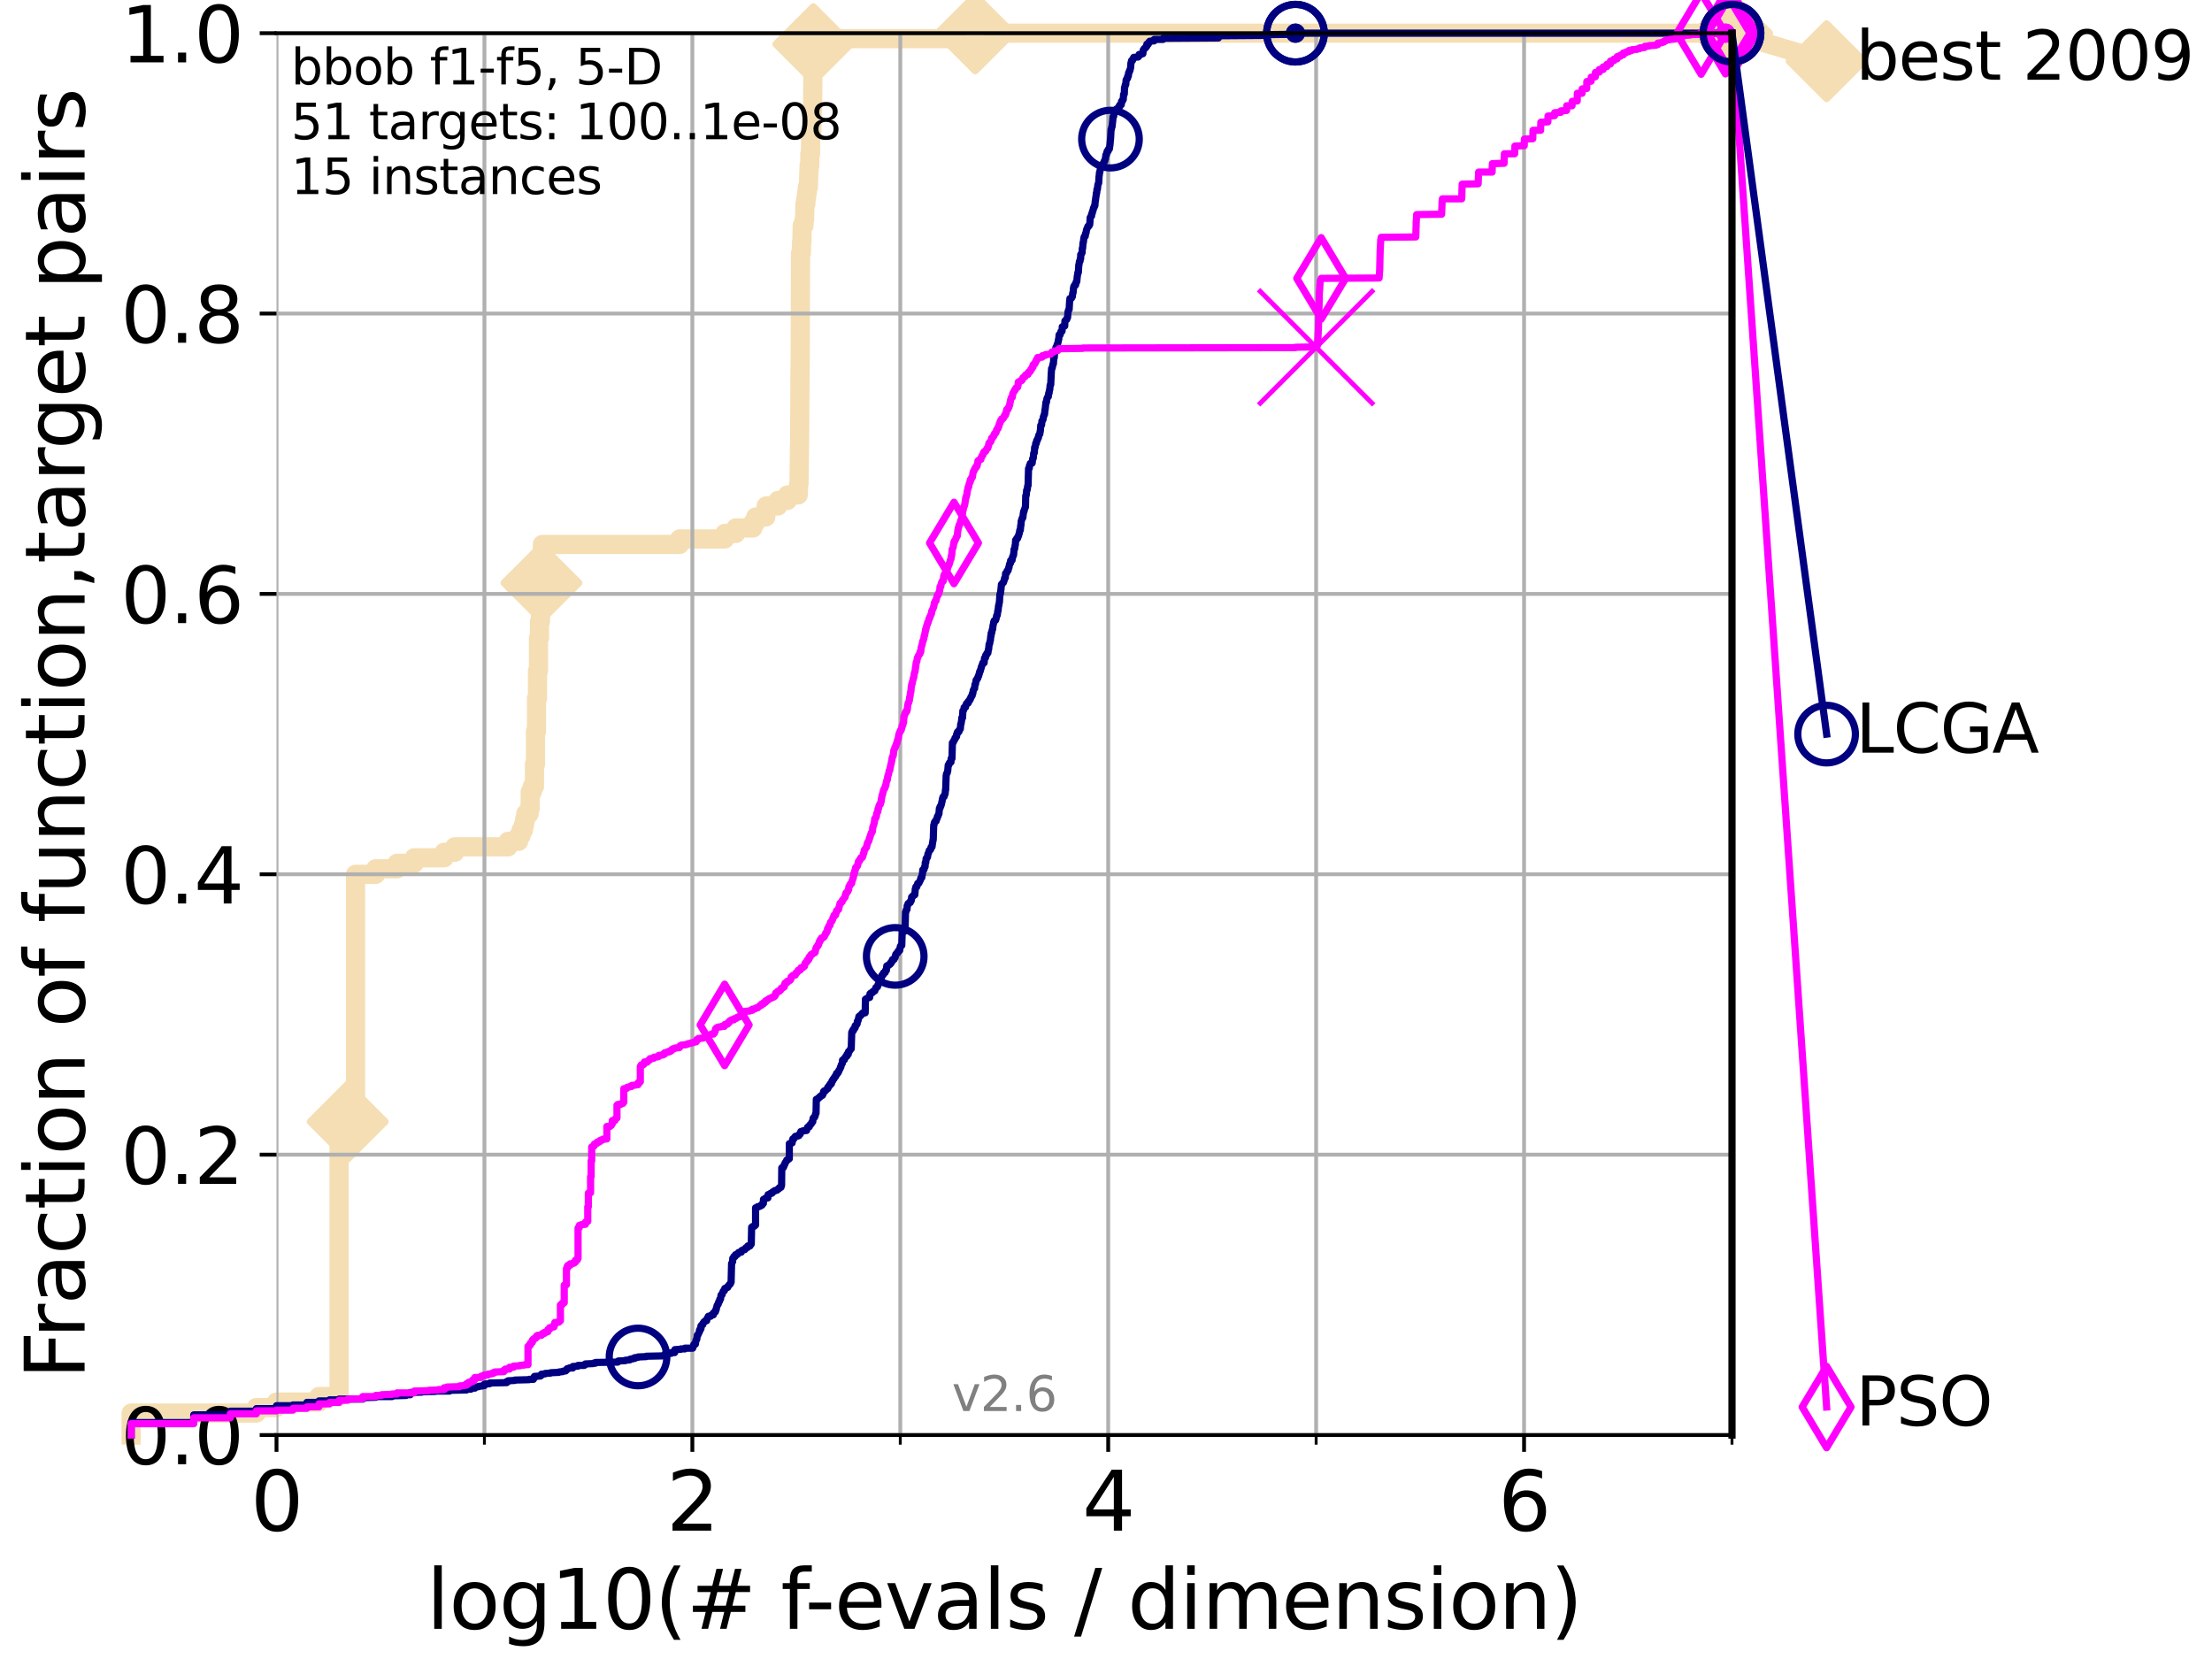 <?xml version="1.0" encoding="utf-8" standalone="no"?>
<!DOCTYPE svg PUBLIC "-//W3C//DTD SVG 1.1//EN"
  "http://www.w3.org/Graphics/SVG/1.1/DTD/svg11.dtd">
<svg xmlns:xlink="http://www.w3.org/1999/xlink" width="460.8pt" height="345.6pt" viewBox="0 0 460.8 345.6" xmlns="http://www.w3.org/2000/svg" version="1.1">
 <defs>
  <style type="text/css">*{stroke-linejoin: round; stroke-linecap: butt}</style>
 </defs>
 <g id="figure_1">
  <g id="patch_1">
   <path d="M 0 345.6 
L 460.8 345.6 
L 460.8 0 
L 0 0 
z
" style="fill: #ffffff"/>
  </g>
  <g id="axes_1">
   <g id="patch_2">
    <path d="M 57.6 298.944 
L 360.806 298.944 
L 360.806 6.912 
L 57.6 6.912 
z
" style="fill: #ffffff"/>
   </g>
   <g id="line2d_1">
    <path d="M 27.324 298.944 
L 27.324 294.363 
L 53.402 294.363 
L 53.402 293.218 
L 57.6 293.218 
L 57.6 292.073 
L 66.441 292.073 
L 66.441 290.927 
L 70.639 290.927 
L 70.639 234.811 
L 72.432 234.811 
L 72.432 233.666 
L 74.069 233.666 
L 74.069 182.131 
L 78.267 182.131 
L 78.267 180.986 
L 82.713 180.986 
L 82.713 179.841 
L 86.307 179.841 
L 86.307 178.696 
L 92.52 178.696 
L 92.52 177.55 
L 94.736 177.55 
L 94.736 176.405 
L 105.851 176.405 
L 105.851 175.26 
L 108.034 175.26 
L 108.034 174.115 
L 108.543 174.115 
L 108.543 172.969 
L 109.038 172.969 
L 109.038 171.824 
L 109.28 171.824 
L 109.28 170.679 
L 109.52 170.679 
L 109.52 169.534 
L 110.221 169.534 
L 110.221 168.389 
L 110.449 168.389 
L 110.449 164.953 
L 110.897 164.953 
L 110.897 163.808 
L 111.335 163.808 
L 111.335 159.227 
L 111.55 159.227 
L 111.55 152.355 
L 111.762 152.355 
L 111.762 145.484 
L 111.972 145.484 
L 111.972 139.758 
L 112.18 139.758 
L 112.18 132.887 
L 112.386 132.887 
L 112.386 129.451 
L 112.589 129.451 
L 112.589 121.434 
L 112.79 121.434 
L 112.79 116.853 
L 112.989 116.853 
L 112.989 113.418 
L 141.567 113.418 
L 141.567 112.273 
L 150.985 112.273 
L 150.985 111.127 
L 153.282 111.127 
L 153.282 109.982 
L 156.851 109.982 
L 156.851 108.837 
L 157.438 108.837 
L 157.438 107.692 
L 159.535 107.692 
L 159.602 105.401 
L 162.06 105.401 
L 162.06 104.256 
L 164.037 104.256 
L 164.037 103.111 
L 166.275 103.111 
L 166.368 100.82 
L 166.449 100.82 
L 166.541 92.804 
L 166.564 92.804 
L 166.667 76.771 
L 166.679 76.771 
L 166.77 52.721 
L 166.939 52.721 
L 166.973 50.43 
L 167.051 50.43 
L 167.118 46.995 
L 167.482 46.995 
L 167.482 45.85 
L 167.602 45.85 
L 167.689 42.414 
L 167.883 42.414 
L 167.883 41.269 
L 168.021 41.269 
L 168.021 40.123 
L 168.19 40.123 
L 168.19 38.978 
L 168.41 38.978 
L 168.504 35.543 
L 168.555 35.543 
L 168.555 34.397 
L 168.699 34.397 
L 168.699 32.107 
L 168.852 32.107 
L 168.883 27.526 
L 169.105 27.526 
L 169.205 22.945 
L 169.274 22.945 
L 169.383 10.348 
L 169.393 10.348 
L 169.433 8.057 
L 203.153 8.057 
L 203.153 6.912 
L 360.806 6.912 
L 360.806 6.912 
" style="fill: none; stroke: #f5deb3; stroke-width: 4; stroke-linecap: square"/>
   </g>
   <g id="line2d_2">
    <defs>
     <path id="mcd8df6e8e5" d="M 0 7.778 
L 7.778 0 
L 0 -7.778 
L -7.778 0 
z
" style="stroke: #f5deb3; stroke-width: 1.5; stroke-linejoin: miter"/>
    </defs>
    <g>
     <use xlink:href="#mcd8df6e8e5" x="72.432" y="233.666" style="fill: #f5deb3; stroke: #f5deb3; stroke-width: 1.5; stroke-linejoin: miter"/>
     <use xlink:href="#mcd8df6e8e5" x="112.79" y="121.434" style="fill: #f5deb3; stroke: #f5deb3; stroke-width: 1.5; stroke-linejoin: miter"/>
     <use xlink:href="#mcd8df6e8e5" x="169.433" y="9.202" style="fill: #f5deb3; stroke: #f5deb3; stroke-width: 1.5; stroke-linejoin: miter"/>
     <use xlink:href="#mcd8df6e8e5" x="203.153" y="6.912" style="fill: #f5deb3; stroke: #f5deb3; stroke-width: 1.5; stroke-linejoin: miter"/>
     <use xlink:href="#mcd8df6e8e5" x="203.153" y="6.912" style="fill: #f5deb3; stroke: #f5deb3; stroke-width: 1.5; stroke-linejoin: miter"/>
     <use xlink:href="#mcd8df6e8e5" x="360.806" y="6.912" style="fill: #f5deb3; stroke: #f5deb3; stroke-width: 1.5; stroke-linejoin: miter"/>
    </g>
   </g>
   <g id="line2d_3">
    <path style="fill: none; stroke: #f5deb3; stroke-width: 4; stroke-linecap: square"/>
    <g/>
   </g>
   <g id="line2d_4">
    <path d="M 360.806 6.912 
L 380.515 12.753 
" style="fill: none; stroke: #f5deb3; stroke-width: 4; stroke-linecap: square"/>
    <g>
     <use xlink:href="#mcd8df6e8e5" x="360.806" y="6.912" style="fill: #f5deb3; stroke: #f5deb3; stroke-width: 1.5; stroke-linejoin: miter"/>
     <use xlink:href="#mcd8df6e8e5" x="380.515" y="12.753" style="fill: #f5deb3; stroke: #f5deb3; stroke-width: 1.5; stroke-linejoin: miter"/>
    </g>
   </g>
   <g id="matplotlib.axis_1">
    <g id="xtick_1">
     <g id="line2d_5">
      <path d="M 57.6 298.944 
L 57.6 6.912 
" clip-path="url(#p7be04b2cc0)" style="fill: none; stroke: #b0b0b0; stroke-width: 0.8; stroke-linecap: square"/>
     </g>
     <g id="line2d_6">
      <defs>
       <path id="me06deab265" d="M 0 0 
L 0 3.5 
" style="stroke: #000000; stroke-width: 0.8"/>
      </defs>
      <g>
       <use xlink:href="#me06deab265" x="57.6" y="298.944" style="stroke: #000000; stroke-width: 0.8"/>
      </g>
     </g>
     <g id="text_1">
      <!-- 0 -->
      <g transform="translate(52.192 318.861)scale(0.17 -0.17)">
       <defs>
        <path id="DejaVuSans-30" d="M 2034 4250 
Q 1547 4250 1301 3770 
Q 1056 3291 1056 2328 
Q 1056 1369 1301 889 
Q 1547 409 2034 409 
Q 2525 409 2770 889 
Q 3016 1369 3016 2328 
Q 3016 3291 2770 3770 
Q 2525 4250 2034 4250 
z
M 2034 4750 
Q 2819 4750 3233 4129 
Q 3647 3509 3647 2328 
Q 3647 1150 3233 529 
Q 2819 -91 2034 -91 
Q 1250 -91 836 529 
Q 422 1150 422 2328 
Q 422 3509 836 4129 
Q 1250 4750 2034 4750 
z
" transform="scale(0.016)"/>
       </defs>
       <use xlink:href="#DejaVuSans-30"/>
      </g>
     </g>
    </g>
    <g id="xtick_2">
     <g id="line2d_7">
      <path d="M 144.23 298.944 
L 144.23 6.912 
" clip-path="url(#p7be04b2cc0)" style="fill: none; stroke: #b0b0b0; stroke-width: 0.8; stroke-linecap: square"/>
     </g>
     <g id="line2d_8">
      <g>
       <use xlink:href="#me06deab265" x="144.23" y="298.944" style="stroke: #000000; stroke-width: 0.8"/>
      </g>
     </g>
     <g id="text_2">
      <!-- 2 -->
      <g transform="translate(138.822 318.861)scale(0.17 -0.17)">
       <defs>
        <path id="DejaVuSans-32" d="M 1228 531 
L 3431 531 
L 3431 0 
L 469 0 
L 469 531 
Q 828 903 1448 1529 
Q 2069 2156 2228 2338 
Q 2531 2678 2651 2914 
Q 2772 3150 2772 3378 
Q 2772 3750 2511 3984 
Q 2250 4219 1831 4219 
Q 1534 4219 1204 4116 
Q 875 4013 500 3803 
L 500 4441 
Q 881 4594 1212 4672 
Q 1544 4750 1819 4750 
Q 2544 4750 2975 4387 
Q 3406 4025 3406 3419 
Q 3406 3131 3298 2873 
Q 3191 2616 2906 2266 
Q 2828 2175 2409 1742 
Q 1991 1309 1228 531 
z
" transform="scale(0.016)"/>
       </defs>
       <use xlink:href="#DejaVuSans-32"/>
      </g>
     </g>
    </g>
    <g id="xtick_3">
     <g id="line2d_9">
      <path d="M 230.861 298.944 
L 230.861 6.912 
" clip-path="url(#p7be04b2cc0)" style="fill: none; stroke: #b0b0b0; stroke-width: 0.8; stroke-linecap: square"/>
     </g>
     <g id="line2d_10">
      <g>
       <use xlink:href="#me06deab265" x="230.861" y="298.944" style="stroke: #000000; stroke-width: 0.8"/>
      </g>
     </g>
     <g id="text_3">
      <!-- 4 -->
      <g transform="translate(225.453 318.861)scale(0.17 -0.17)">
       <defs>
        <path id="DejaVuSans-34" d="M 2419 4116 
L 825 1625 
L 2419 1625 
L 2419 4116 
z
M 2253 4666 
L 3047 4666 
L 3047 1625 
L 3713 1625 
L 3713 1100 
L 3047 1100 
L 3047 0 
L 2419 0 
L 2419 1100 
L 313 1100 
L 313 1709 
L 2253 4666 
z
" transform="scale(0.016)"/>
       </defs>
       <use xlink:href="#DejaVuSans-34"/>
      </g>
     </g>
    </g>
    <g id="xtick_4">
     <g id="line2d_11">
      <path d="M 317.491 298.944 
L 317.491 6.912 
" clip-path="url(#p7be04b2cc0)" style="fill: none; stroke: #b0b0b0; stroke-width: 0.8; stroke-linecap: square"/>
     </g>
     <g id="line2d_12">
      <g>
       <use xlink:href="#me06deab265" x="317.491" y="298.944" style="stroke: #000000; stroke-width: 0.8"/>
      </g>
     </g>
     <g id="text_4">
      <!-- 6 -->
      <g transform="translate(312.083 318.861)scale(0.17 -0.17)">
       <defs>
        <path id="DejaVuSans-36" d="M 2113 2584 
Q 1688 2584 1439 2293 
Q 1191 2003 1191 1497 
Q 1191 994 1439 701 
Q 1688 409 2113 409 
Q 2538 409 2786 701 
Q 3034 994 3034 1497 
Q 3034 2003 2786 2293 
Q 2538 2584 2113 2584 
z
M 3366 4563 
L 3366 3988 
Q 3128 4100 2886 4159 
Q 2644 4219 2406 4219 
Q 1781 4219 1451 3797 
Q 1122 3375 1075 2522 
Q 1259 2794 1537 2939 
Q 1816 3084 2150 3084 
Q 2853 3084 3261 2657 
Q 3669 2231 3669 1497 
Q 3669 778 3244 343 
Q 2819 -91 2113 -91 
Q 1303 -91 875 529 
Q 447 1150 447 2328 
Q 447 3434 972 4092 
Q 1497 4750 2381 4750 
Q 2619 4750 2861 4703 
Q 3103 4656 3366 4563 
z
" transform="scale(0.016)"/>
       </defs>
       <use xlink:href="#DejaVuSans-36"/>
      </g>
     </g>
    </g>
    <g id="xtick_5">
     <g id="line2d_13">
      <path d="M 100.915 298.944 
L 100.915 6.912 
" clip-path="url(#p7be04b2cc0)" style="fill: none; stroke: #b0b0b0; stroke-width: 0.8; stroke-linecap: square"/>
     </g>
     <g id="line2d_14">
      <defs>
       <path id="mff60971e89" d="M 0 0 
L 0 2 
" style="stroke: #000000; stroke-width: 0.6"/>
      </defs>
      <g>
       <use xlink:href="#mff60971e89" x="100.915" y="298.944" style="stroke: #000000; stroke-width: 0.6"/>
      </g>
     </g>
    </g>
    <g id="xtick_6">
     <g id="line2d_15">
      <path d="M 187.546 298.944 
L 187.546 6.912 
" clip-path="url(#p7be04b2cc0)" style="fill: none; stroke: #b0b0b0; stroke-width: 0.8; stroke-linecap: square"/>
     </g>
     <g id="line2d_16">
      <g>
       <use xlink:href="#mff60971e89" x="187.546" y="298.944" style="stroke: #000000; stroke-width: 0.6"/>
      </g>
     </g>
    </g>
    <g id="xtick_7">
     <g id="line2d_17">
      <path d="M 274.176 298.944 
L 274.176 6.912 
" clip-path="url(#p7be04b2cc0)" style="fill: none; stroke: #b0b0b0; stroke-width: 0.8; stroke-linecap: square"/>
     </g>
     <g id="line2d_18">
      <g>
       <use xlink:href="#mff60971e89" x="274.176" y="298.944" style="stroke: #000000; stroke-width: 0.6"/>
      </g>
     </g>
    </g>
    <g id="xtick_8">
     <g id="line2d_19">
      <path d="M 360.806 298.944 
L 360.806 6.912 
" clip-path="url(#p7be04b2cc0)" style="fill: none; stroke: #b0b0b0; stroke-width: 0.8; stroke-linecap: square"/>
     </g>
     <g id="line2d_20">
      <g>
       <use xlink:href="#mff60971e89" x="360.806" y="298.944" style="stroke: #000000; stroke-width: 0.6"/>
      </g>
     </g>
    </g>
    <g id="text_5">
     <!-- log10(# f-evals / dimension) -->
     <g transform="translate(88.823 339.314)scale(0.17 -0.17)">
      <defs>
       <path id="DejaVuSans-6c" d="M 603 4863 
L 1178 4863 
L 1178 0 
L 603 0 
L 603 4863 
z
" transform="scale(0.016)"/>
       <path id="DejaVuSans-6f" d="M 1959 3097 
Q 1497 3097 1228 2736 
Q 959 2375 959 1747 
Q 959 1119 1226 758 
Q 1494 397 1959 397 
Q 2419 397 2687 759 
Q 2956 1122 2956 1747 
Q 2956 2369 2687 2733 
Q 2419 3097 1959 3097 
z
M 1959 3584 
Q 2709 3584 3137 3096 
Q 3566 2609 3566 1747 
Q 3566 888 3137 398 
Q 2709 -91 1959 -91 
Q 1206 -91 779 398 
Q 353 888 353 1747 
Q 353 2609 779 3096 
Q 1206 3584 1959 3584 
z
" transform="scale(0.016)"/>
       <path id="DejaVuSans-67" d="M 2906 1791 
Q 2906 2416 2648 2759 
Q 2391 3103 1925 3103 
Q 1463 3103 1205 2759 
Q 947 2416 947 1791 
Q 947 1169 1205 825 
Q 1463 481 1925 481 
Q 2391 481 2648 825 
Q 2906 1169 2906 1791 
z
M 3481 434 
Q 3481 -459 3084 -895 
Q 2688 -1331 1869 -1331 
Q 1566 -1331 1297 -1286 
Q 1028 -1241 775 -1147 
L 775 -588 
Q 1028 -725 1275 -790 
Q 1522 -856 1778 -856 
Q 2344 -856 2625 -561 
Q 2906 -266 2906 331 
L 2906 616 
Q 2728 306 2450 153 
Q 2172 0 1784 0 
Q 1141 0 747 490 
Q 353 981 353 1791 
Q 353 2603 747 3093 
Q 1141 3584 1784 3584 
Q 2172 3584 2450 3431 
Q 2728 3278 2906 2969 
L 2906 3500 
L 3481 3500 
L 3481 434 
z
" transform="scale(0.016)"/>
       <path id="DejaVuSans-31" d="M 794 531 
L 1825 531 
L 1825 4091 
L 703 3866 
L 703 4441 
L 1819 4666 
L 2450 4666 
L 2450 531 
L 3481 531 
L 3481 0 
L 794 0 
L 794 531 
z
" transform="scale(0.016)"/>
       <path id="DejaVuSans-28" d="M 1984 4856 
Q 1566 4138 1362 3434 
Q 1159 2731 1159 2009 
Q 1159 1288 1364 580 
Q 1569 -128 1984 -844 
L 1484 -844 
Q 1016 -109 783 600 
Q 550 1309 550 2009 
Q 550 2706 781 3412 
Q 1013 4119 1484 4856 
L 1984 4856 
z
" transform="scale(0.016)"/>
       <path id="DejaVuSans-23" d="M 3272 2816 
L 2363 2816 
L 2100 1772 
L 3016 1772 
L 3272 2816 
z
M 2803 4594 
L 2478 3297 
L 3391 3297 
L 3719 4594 
L 4219 4594 
L 3897 3297 
L 4872 3297 
L 4872 2816 
L 3775 2816 
L 3519 1772 
L 4513 1772 
L 4513 1294 
L 3397 1294 
L 3072 0 
L 2572 0 
L 2894 1294 
L 1978 1294 
L 1656 0 
L 1153 0 
L 1478 1294 
L 494 1294 
L 494 1772 
L 1594 1772 
L 1856 2816 
L 850 2816 
L 850 3297 
L 1978 3297 
L 2297 4594 
L 2803 4594 
z
" transform="scale(0.016)"/>
       <path id="DejaVuSans-20" transform="scale(0.016)"/>
       <path id="DejaVuSans-66" d="M 2375 4863 
L 2375 4384 
L 1825 4384 
Q 1516 4384 1395 4259 
Q 1275 4134 1275 3809 
L 1275 3500 
L 2222 3500 
L 2222 3053 
L 1275 3053 
L 1275 0 
L 697 0 
L 697 3053 
L 147 3053 
L 147 3500 
L 697 3500 
L 697 3744 
Q 697 4328 969 4595 
Q 1241 4863 1831 4863 
L 2375 4863 
z
" transform="scale(0.016)"/>
       <path id="DejaVuSans-2d" d="M 313 2009 
L 1997 2009 
L 1997 1497 
L 313 1497 
L 313 2009 
z
" transform="scale(0.016)"/>
       <path id="DejaVuSans-65" d="M 3597 1894 
L 3597 1613 
L 953 1613 
Q 991 1019 1311 708 
Q 1631 397 2203 397 
Q 2534 397 2845 478 
Q 3156 559 3463 722 
L 3463 178 
Q 3153 47 2828 -22 
Q 2503 -91 2169 -91 
Q 1331 -91 842 396 
Q 353 884 353 1716 
Q 353 2575 817 3079 
Q 1281 3584 2069 3584 
Q 2775 3584 3186 3129 
Q 3597 2675 3597 1894 
z
M 3022 2063 
Q 3016 2534 2758 2815 
Q 2500 3097 2075 3097 
Q 1594 3097 1305 2825 
Q 1016 2553 972 2059 
L 3022 2063 
z
" transform="scale(0.016)"/>
       <path id="DejaVuSans-76" d="M 191 3500 
L 800 3500 
L 1894 563 
L 2988 3500 
L 3597 3500 
L 2284 0 
L 1503 0 
L 191 3500 
z
" transform="scale(0.016)"/>
       <path id="DejaVuSans-61" d="M 2194 1759 
Q 1497 1759 1228 1600 
Q 959 1441 959 1056 
Q 959 750 1161 570 
Q 1363 391 1709 391 
Q 2188 391 2477 730 
Q 2766 1069 2766 1631 
L 2766 1759 
L 2194 1759 
z
M 3341 1997 
L 3341 0 
L 2766 0 
L 2766 531 
Q 2569 213 2275 61 
Q 1981 -91 1556 -91 
Q 1019 -91 701 211 
Q 384 513 384 1019 
Q 384 1609 779 1909 
Q 1175 2209 1959 2209 
L 2766 2209 
L 2766 2266 
Q 2766 2663 2505 2880 
Q 2244 3097 1772 3097 
Q 1472 3097 1187 3025 
Q 903 2953 641 2809 
L 641 3341 
Q 956 3463 1253 3523 
Q 1550 3584 1831 3584 
Q 2591 3584 2966 3190 
Q 3341 2797 3341 1997 
z
" transform="scale(0.016)"/>
       <path id="DejaVuSans-73" d="M 2834 3397 
L 2834 2853 
Q 2591 2978 2328 3040 
Q 2066 3103 1784 3103 
Q 1356 3103 1142 2972 
Q 928 2841 928 2578 
Q 928 2378 1081 2264 
Q 1234 2150 1697 2047 
L 1894 2003 
Q 2506 1872 2764 1633 
Q 3022 1394 3022 966 
Q 3022 478 2636 193 
Q 2250 -91 1575 -91 
Q 1294 -91 989 -36 
Q 684 19 347 128 
L 347 722 
Q 666 556 975 473 
Q 1284 391 1588 391 
Q 1994 391 2212 530 
Q 2431 669 2431 922 
Q 2431 1156 2273 1281 
Q 2116 1406 1581 1522 
L 1381 1569 
Q 847 1681 609 1914 
Q 372 2147 372 2553 
Q 372 3047 722 3315 
Q 1072 3584 1716 3584 
Q 2034 3584 2315 3537 
Q 2597 3491 2834 3397 
z
" transform="scale(0.016)"/>
       <path id="DejaVuSans-2f" d="M 1625 4666 
L 2156 4666 
L 531 -594 
L 0 -594 
L 1625 4666 
z
" transform="scale(0.016)"/>
       <path id="DejaVuSans-64" d="M 2906 2969 
L 2906 4863 
L 3481 4863 
L 3481 0 
L 2906 0 
L 2906 525 
Q 2725 213 2448 61 
Q 2172 -91 1784 -91 
Q 1150 -91 751 415 
Q 353 922 353 1747 
Q 353 2572 751 3078 
Q 1150 3584 1784 3584 
Q 2172 3584 2448 3432 
Q 2725 3281 2906 2969 
z
M 947 1747 
Q 947 1113 1208 752 
Q 1469 391 1925 391 
Q 2381 391 2643 752 
Q 2906 1113 2906 1747 
Q 2906 2381 2643 2742 
Q 2381 3103 1925 3103 
Q 1469 3103 1208 2742 
Q 947 2381 947 1747 
z
" transform="scale(0.016)"/>
       <path id="DejaVuSans-69" d="M 603 3500 
L 1178 3500 
L 1178 0 
L 603 0 
L 603 3500 
z
M 603 4863 
L 1178 4863 
L 1178 4134 
L 603 4134 
L 603 4863 
z
" transform="scale(0.016)"/>
       <path id="DejaVuSans-6d" d="M 3328 2828 
Q 3544 3216 3844 3400 
Q 4144 3584 4550 3584 
Q 5097 3584 5394 3201 
Q 5691 2819 5691 2113 
L 5691 0 
L 5113 0 
L 5113 2094 
Q 5113 2597 4934 2840 
Q 4756 3084 4391 3084 
Q 3944 3084 3684 2787 
Q 3425 2491 3425 1978 
L 3425 0 
L 2847 0 
L 2847 2094 
Q 2847 2600 2669 2842 
Q 2491 3084 2119 3084 
Q 1678 3084 1418 2786 
Q 1159 2488 1159 1978 
L 1159 0 
L 581 0 
L 581 3500 
L 1159 3500 
L 1159 2956 
Q 1356 3278 1631 3431 
Q 1906 3584 2284 3584 
Q 2666 3584 2933 3390 
Q 3200 3197 3328 2828 
z
" transform="scale(0.016)"/>
       <path id="DejaVuSans-6e" d="M 3513 2113 
L 3513 0 
L 2938 0 
L 2938 2094 
Q 2938 2591 2744 2837 
Q 2550 3084 2163 3084 
Q 1697 3084 1428 2787 
Q 1159 2491 1159 1978 
L 1159 0 
L 581 0 
L 581 3500 
L 1159 3500 
L 1159 2956 
Q 1366 3272 1645 3428 
Q 1925 3584 2291 3584 
Q 2894 3584 3203 3211 
Q 3513 2838 3513 2113 
z
" transform="scale(0.016)"/>
       <path id="DejaVuSans-29" d="M 513 4856 
L 1013 4856 
Q 1481 4119 1714 3412 
Q 1947 2706 1947 2009 
Q 1947 1309 1714 600 
Q 1481 -109 1013 -844 
L 513 -844 
Q 928 -128 1133 580 
Q 1338 1288 1338 2009 
Q 1338 2731 1133 3434 
Q 928 4138 513 4856 
z
" transform="scale(0.016)"/>
      </defs>
      <use xlink:href="#DejaVuSans-6c"/>
      <use xlink:href="#DejaVuSans-6f" x="27.783"/>
      <use xlink:href="#DejaVuSans-67" x="88.965"/>
      <use xlink:href="#DejaVuSans-31" x="152.441"/>
      <use xlink:href="#DejaVuSans-30" x="216.064"/>
      <use xlink:href="#DejaVuSans-28" x="279.688"/>
      <use xlink:href="#DejaVuSans-23" x="318.701"/>
      <use xlink:href="#DejaVuSans-20" x="402.49"/>
      <use xlink:href="#DejaVuSans-66" x="434.277"/>
      <use xlink:href="#DejaVuSans-2d" x="463.982"/>
      <use xlink:href="#DejaVuSans-65" x="500.066"/>
      <use xlink:href="#DejaVuSans-76" x="561.59"/>
      <use xlink:href="#DejaVuSans-61" x="620.77"/>
      <use xlink:href="#DejaVuSans-6c" x="682.049"/>
      <use xlink:href="#DejaVuSans-73" x="709.832"/>
      <use xlink:href="#DejaVuSans-20" x="761.932"/>
      <use xlink:href="#DejaVuSans-2f" x="793.719"/>
      <use xlink:href="#DejaVuSans-20" x="827.41"/>
      <use xlink:href="#DejaVuSans-64" x="859.197"/>
      <use xlink:href="#DejaVuSans-69" x="922.674"/>
      <use xlink:href="#DejaVuSans-6d" x="950.457"/>
      <use xlink:href="#DejaVuSans-65" x="1047.869"/>
      <use xlink:href="#DejaVuSans-6e" x="1109.393"/>
      <use xlink:href="#DejaVuSans-73" x="1172.771"/>
      <use xlink:href="#DejaVuSans-69" x="1224.871"/>
      <use xlink:href="#DejaVuSans-6f" x="1252.654"/>
      <use xlink:href="#DejaVuSans-6e" x="1313.836"/>
      <use xlink:href="#DejaVuSans-29" x="1377.215"/>
     </g>
    </g>
   </g>
   <g id="matplotlib.axis_2">
    <g id="ytick_1">
     <g id="line2d_21">
      <path d="M 57.6 298.944 
L 360.806 298.944 
" clip-path="url(#p7be04b2cc0)" style="fill: none; stroke: #b0b0b0; stroke-width: 0.8; stroke-linecap: square"/>
     </g>
     <g id="line2d_22">
      <defs>
       <path id="m92961d420a" d="M 0 0 
L -3.5 0 
" style="stroke: #000000; stroke-width: 0.8"/>
      </defs>
      <g>
       <use xlink:href="#m92961d420a" x="57.6" y="298.944" style="stroke: #000000; stroke-width: 0.8"/>
      </g>
     </g>
     <g id="text_6">
      <!-- 0.0 -->
      <g transform="translate(25.155 305.023)scale(0.16 -0.16)">
       <defs>
        <path id="DejaVuSans-2e" d="M 684 794 
L 1344 794 
L 1344 0 
L 684 0 
L 684 794 
z
" transform="scale(0.016)"/>
       </defs>
       <use xlink:href="#DejaVuSans-30"/>
       <use xlink:href="#DejaVuSans-2e" x="63.623"/>
       <use xlink:href="#DejaVuSans-30" x="95.41"/>
      </g>
     </g>
    </g>
    <g id="ytick_2">
     <g id="line2d_23">
      <path d="M 57.6 240.538 
L 360.806 240.538 
" clip-path="url(#p7be04b2cc0)" style="fill: none; stroke: #b0b0b0; stroke-width: 0.8; stroke-linecap: square"/>
     </g>
     <g id="line2d_24">
      <g>
       <use xlink:href="#m92961d420a" x="57.6" y="240.538" style="stroke: #000000; stroke-width: 0.8"/>
      </g>
     </g>
     <g id="text_7">
      <!-- 0.2 -->
      <g transform="translate(25.155 246.616)scale(0.16 -0.16)">
       <use xlink:href="#DejaVuSans-30"/>
       <use xlink:href="#DejaVuSans-2e" x="63.623"/>
       <use xlink:href="#DejaVuSans-32" x="95.41"/>
      </g>
     </g>
    </g>
    <g id="ytick_3">
     <g id="line2d_25">
      <path d="M 57.6 182.131 
L 360.806 182.131 
" clip-path="url(#p7be04b2cc0)" style="fill: none; stroke: #b0b0b0; stroke-width: 0.8; stroke-linecap: square"/>
     </g>
     <g id="line2d_26">
      <g>
       <use xlink:href="#m92961d420a" x="57.6" y="182.131" style="stroke: #000000; stroke-width: 0.8"/>
      </g>
     </g>
     <g id="text_8">
      <!-- 0.4 -->
      <g transform="translate(25.155 188.21)scale(0.16 -0.16)">
       <use xlink:href="#DejaVuSans-30"/>
       <use xlink:href="#DejaVuSans-2e" x="63.623"/>
       <use xlink:href="#DejaVuSans-34" x="95.41"/>
      </g>
     </g>
    </g>
    <g id="ytick_4">
     <g id="line2d_27">
      <path d="M 57.6 123.725 
L 360.806 123.725 
" clip-path="url(#p7be04b2cc0)" style="fill: none; stroke: #b0b0b0; stroke-width: 0.8; stroke-linecap: square"/>
     </g>
     <g id="line2d_28">
      <g>
       <use xlink:href="#m92961d420a" x="57.6" y="123.725" style="stroke: #000000; stroke-width: 0.8"/>
      </g>
     </g>
     <g id="text_9">
      <!-- 0.6 -->
      <g transform="translate(25.155 129.804)scale(0.16 -0.16)">
       <use xlink:href="#DejaVuSans-30"/>
       <use xlink:href="#DejaVuSans-2e" x="63.623"/>
       <use xlink:href="#DejaVuSans-36" x="95.41"/>
      </g>
     </g>
    </g>
    <g id="ytick_5">
     <g id="line2d_29">
      <path d="M 57.6 65.318 
L 360.806 65.318 
" clip-path="url(#p7be04b2cc0)" style="fill: none; stroke: #b0b0b0; stroke-width: 0.8; stroke-linecap: square"/>
     </g>
     <g id="line2d_30">
      <g>
       <use xlink:href="#m92961d420a" x="57.6" y="65.318" style="stroke: #000000; stroke-width: 0.8"/>
      </g>
     </g>
     <g id="text_10">
      <!-- 0.8 -->
      <g transform="translate(25.155 71.397)scale(0.16 -0.16)">
       <defs>
        <path id="DejaVuSans-38" d="M 2034 2216 
Q 1584 2216 1326 1975 
Q 1069 1734 1069 1313 
Q 1069 891 1326 650 
Q 1584 409 2034 409 
Q 2484 409 2743 651 
Q 3003 894 3003 1313 
Q 3003 1734 2745 1975 
Q 2488 2216 2034 2216 
z
M 1403 2484 
Q 997 2584 770 2862 
Q 544 3141 544 3541 
Q 544 4100 942 4425 
Q 1341 4750 2034 4750 
Q 2731 4750 3128 4425 
Q 3525 4100 3525 3541 
Q 3525 3141 3298 2862 
Q 3072 2584 2669 2484 
Q 3125 2378 3379 2068 
Q 3634 1759 3634 1313 
Q 3634 634 3220 271 
Q 2806 -91 2034 -91 
Q 1263 -91 848 271 
Q 434 634 434 1313 
Q 434 1759 690 2068 
Q 947 2378 1403 2484 
z
M 1172 3481 
Q 1172 3119 1398 2916 
Q 1625 2713 2034 2713 
Q 2441 2713 2670 2916 
Q 2900 3119 2900 3481 
Q 2900 3844 2670 4047 
Q 2441 4250 2034 4250 
Q 1625 4250 1398 4047 
Q 1172 3844 1172 3481 
z
" transform="scale(0.016)"/>
       </defs>
       <use xlink:href="#DejaVuSans-30"/>
       <use xlink:href="#DejaVuSans-2e" x="63.623"/>
       <use xlink:href="#DejaVuSans-38" x="95.41"/>
      </g>
     </g>
    </g>
    <g id="ytick_6">
     <g id="line2d_31">
      <path d="M 57.6 6.912 
L 360.806 6.912 
" clip-path="url(#p7be04b2cc0)" style="fill: none; stroke: #b0b0b0; stroke-width: 0.8; stroke-linecap: square"/>
     </g>
     <g id="line2d_32">
      <g>
       <use xlink:href="#m92961d420a" x="57.6" y="6.912" style="stroke: #000000; stroke-width: 0.8"/>
      </g>
     </g>
     <g id="text_11">
      <!-- 1.0 -->
      <g transform="translate(25.155 12.991)scale(0.16 -0.16)">
       <use xlink:href="#DejaVuSans-31"/>
       <use xlink:href="#DejaVuSans-2e" x="63.623"/>
       <use xlink:href="#DejaVuSans-30" x="95.41"/>
      </g>
     </g>
    </g>
    <g id="text_12">
     <!-- Fraction of function,target pairs -->
     <g transform="translate(17.62 287.313)rotate(-90)scale(0.17 -0.17)">
      <defs>
       <path id="DejaVuSans-46" d="M 628 4666 
L 3309 4666 
L 3309 4134 
L 1259 4134 
L 1259 2759 
L 3109 2759 
L 3109 2228 
L 1259 2228 
L 1259 0 
L 628 0 
L 628 4666 
z
" transform="scale(0.016)"/>
       <path id="DejaVuSans-72" d="M 2631 2963 
Q 2534 3019 2420 3045 
Q 2306 3072 2169 3072 
Q 1681 3072 1420 2755 
Q 1159 2438 1159 1844 
L 1159 0 
L 581 0 
L 581 3500 
L 1159 3500 
L 1159 2956 
Q 1341 3275 1631 3429 
Q 1922 3584 2338 3584 
Q 2397 3584 2469 3576 
Q 2541 3569 2628 3553 
L 2631 2963 
z
" transform="scale(0.016)"/>
       <path id="DejaVuSans-63" d="M 3122 3366 
L 3122 2828 
Q 2878 2963 2633 3030 
Q 2388 3097 2138 3097 
Q 1578 3097 1268 2742 
Q 959 2388 959 1747 
Q 959 1106 1268 751 
Q 1578 397 2138 397 
Q 2388 397 2633 464 
Q 2878 531 3122 666 
L 3122 134 
Q 2881 22 2623 -34 
Q 2366 -91 2075 -91 
Q 1284 -91 818 406 
Q 353 903 353 1747 
Q 353 2603 823 3093 
Q 1294 3584 2113 3584 
Q 2378 3584 2631 3529 
Q 2884 3475 3122 3366 
z
" transform="scale(0.016)"/>
       <path id="DejaVuSans-74" d="M 1172 4494 
L 1172 3500 
L 2356 3500 
L 2356 3053 
L 1172 3053 
L 1172 1153 
Q 1172 725 1289 603 
Q 1406 481 1766 481 
L 2356 481 
L 2356 0 
L 1766 0 
Q 1100 0 847 248 
Q 594 497 594 1153 
L 594 3053 
L 172 3053 
L 172 3500 
L 594 3500 
L 594 4494 
L 1172 4494 
z
" transform="scale(0.016)"/>
       <path id="DejaVuSans-75" d="M 544 1381 
L 544 3500 
L 1119 3500 
L 1119 1403 
Q 1119 906 1312 657 
Q 1506 409 1894 409 
Q 2359 409 2629 706 
Q 2900 1003 2900 1516 
L 2900 3500 
L 3475 3500 
L 3475 0 
L 2900 0 
L 2900 538 
Q 2691 219 2414 64 
Q 2138 -91 1772 -91 
Q 1169 -91 856 284 
Q 544 659 544 1381 
z
M 1991 3584 
L 1991 3584 
z
" transform="scale(0.016)"/>
       <path id="DejaVuSans-2c" d="M 750 794 
L 1409 794 
L 1409 256 
L 897 -744 
L 494 -744 
L 750 256 
L 750 794 
z
" transform="scale(0.016)"/>
       <path id="DejaVuSans-70" d="M 1159 525 
L 1159 -1331 
L 581 -1331 
L 581 3500 
L 1159 3500 
L 1159 2969 
Q 1341 3281 1617 3432 
Q 1894 3584 2278 3584 
Q 2916 3584 3314 3078 
Q 3713 2572 3713 1747 
Q 3713 922 3314 415 
Q 2916 -91 2278 -91 
Q 1894 -91 1617 61 
Q 1341 213 1159 525 
z
M 3116 1747 
Q 3116 2381 2855 2742 
Q 2594 3103 2138 3103 
Q 1681 3103 1420 2742 
Q 1159 2381 1159 1747 
Q 1159 1113 1420 752 
Q 1681 391 2138 391 
Q 2594 391 2855 752 
Q 3116 1113 3116 1747 
z
" transform="scale(0.016)"/>
      </defs>
      <use xlink:href="#DejaVuSans-46"/>
      <use xlink:href="#DejaVuSans-72" x="50.27"/>
      <use xlink:href="#DejaVuSans-61" x="91.383"/>
      <use xlink:href="#DejaVuSans-63" x="152.662"/>
      <use xlink:href="#DejaVuSans-74" x="207.643"/>
      <use xlink:href="#DejaVuSans-69" x="246.852"/>
      <use xlink:href="#DejaVuSans-6f" x="274.635"/>
      <use xlink:href="#DejaVuSans-6e" x="335.816"/>
      <use xlink:href="#DejaVuSans-20" x="399.195"/>
      <use xlink:href="#DejaVuSans-6f" x="430.982"/>
      <use xlink:href="#DejaVuSans-66" x="492.164"/>
      <use xlink:href="#DejaVuSans-20" x="527.369"/>
      <use xlink:href="#DejaVuSans-66" x="559.156"/>
      <use xlink:href="#DejaVuSans-75" x="594.361"/>
      <use xlink:href="#DejaVuSans-6e" x="657.74"/>
      <use xlink:href="#DejaVuSans-63" x="721.119"/>
      <use xlink:href="#DejaVuSans-74" x="776.1"/>
      <use xlink:href="#DejaVuSans-69" x="815.309"/>
      <use xlink:href="#DejaVuSans-6f" x="843.092"/>
      <use xlink:href="#DejaVuSans-6e" x="904.273"/>
      <use xlink:href="#DejaVuSans-2c" x="967.652"/>
      <use xlink:href="#DejaVuSans-74" x="999.439"/>
      <use xlink:href="#DejaVuSans-61" x="1038.648"/>
      <use xlink:href="#DejaVuSans-72" x="1099.928"/>
      <use xlink:href="#DejaVuSans-67" x="1139.291"/>
      <use xlink:href="#DejaVuSans-65" x="1202.768"/>
      <use xlink:href="#DejaVuSans-74" x="1264.291"/>
      <use xlink:href="#DejaVuSans-20" x="1303.5"/>
      <use xlink:href="#DejaVuSans-70" x="1335.287"/>
      <use xlink:href="#DejaVuSans-61" x="1398.764"/>
      <use xlink:href="#DejaVuSans-69" x="1460.043"/>
      <use xlink:href="#DejaVuSans-72" x="1487.826"/>
      <use xlink:href="#DejaVuSans-73" x="1528.939"/>
     </g>
    </g>
   </g>
   <g id="line2d_33">
    <defs>
     <path id="m188b8c321d" d="M 0 1.5 
C 0.398 1.5 0.779 1.342 1.061 1.061 
C 1.342 0.779 1.5 0.398 1.5 0 
C 1.5 -0.398 1.342 -0.779 1.061 -1.061 
C 0.779 -1.342 0.398 -1.5 0 -1.5 
C -0.398 -1.5 -0.779 -1.342 -1.061 -1.061 
C -1.342 -0.779 -1.5 -0.398 -1.5 0 
C -1.5 0.398 -1.342 0.779 -1.061 1.061 
C -0.779 1.342 -0.398 1.5 0 1.5 
z
" style="stroke: #f5deb3"/>
    </defs>
    <g>
     <use xlink:href="#m188b8c321d" x="203.153" y="6.912" style="fill: #f5deb3; stroke: #f5deb3"/>
     <use xlink:href="#m188b8c321d" x="203.153" y="6.912" style="fill: #f5deb3; stroke: #f5deb3"/>
    </g>
   </g>
   <g id="line2d_34">
    <defs>
     <path id="m6e3320bd13" d="M 0 1.5 
C 0.398 1.5 0.779 1.342 1.061 1.061 
C 1.342 0.779 1.5 0.398 1.5 0 
C 1.5 -0.398 1.342 -0.779 1.061 -1.061 
C 0.779 -1.342 0.398 -1.5 0 -1.5 
C -0.398 -1.5 -0.779 -1.342 -1.061 -1.061 
C -1.342 -0.779 -1.5 -0.398 -1.5 0 
C -1.5 0.398 -1.342 0.779 -1.061 1.061 
C -0.779 1.342 -0.398 1.5 0 1.5 
z
" style="stroke: #000080"/>
    </defs>
    <g>
     <use xlink:href="#m6e3320bd13" x="269.868" y="6.912" style="fill: #000080; stroke: #000080"/>
     <use xlink:href="#m6e3320bd13" x="269.868" y="6.912" style="fill: #000080; stroke: #000080"/>
    </g>
   </g>
   <g id="line2d_35">
    <path d="M 27.324 298.944 
L 27.324 296.348 
L 40.363 296.348 
L 40.363 294.745 
L 47.991 294.745 
L 47.991 293.981 
L 53.402 293.981 
L 53.402 293.447 
L 57.6 293.447 
L 57.6 292.836 
L 61.03 292.836 
L 61.03 292.683 
L 63.93 292.683 
L 63.93 292.149 
L 66.441 292.149 
L 66.441 291.844 
L 68.657 291.844 
L 68.657 291.615 
L 70.639 291.615 
L 70.639 291.462 
L 75.575 291.462 
L 75.575 291.156 
L 78.267 291.08 
L 78.267 290.927 
L 81.696 290.927 
L 81.696 290.775 
L 84.596 290.698 
L 84.596 290.546 
L 85.471 290.546 
L 85.471 290.088 
L 87.876 290.011 
L 87.876 289.935 
L 90.668 289.859 
L 90.668 289.782 
L 93.66 289.782 
L 93.66 289.63 
L 97.182 289.553 
L 97.182 289.4 
L 98.078 289.4 
L 98.078 289.171 
L 98.933 289.171 
L 98.933 288.942 
L 99.751 288.866 
L 99.751 288.79 
L 100.535 288.713 
L 100.535 288.637 
L 100.915 288.637 
L 100.915 288.332 
L 102.011 288.255 
L 102.011 288.103 
L 105.559 288.026 
L 105.559 287.797 
L 105.851 287.797 
L 105.851 287.644 
L 107.245 287.568 
L 107.245 287.492 
L 110.221 287.415 
L 110.221 287.339 
L 111.117 287.339 
L 111.117 287.034 
L 111.335 287.034 
L 111.335 286.728 
L 112.589 286.652 
L 112.589 286.499 
L 112.79 286.499 
L 112.79 286.27 
L 113.574 286.194 
L 113.574 286.117 
L 114.692 286.041 
L 114.692 285.965 
L 116.419 285.888 
L 116.419 285.812 
L 117.227 285.736 
L 117.227 285.659 
L 117.849 285.583 
L 117.849 285.43 
L 118.001 285.43 
L 118.001 285.278 
L 118.152 285.278 
L 118.152 285.125 
L 118.598 285.049 
L 118.598 284.972 
L 119.319 284.972 
L 119.319 284.667 
L 120.418 284.591 
L 120.418 284.438 
L 121.707 284.438 
L 121.707 284.285 
L 121.954 284.285 
L 121.954 284.132 
L 123.601 284.056 
L 123.601 283.98 
L 124.047 283.98 
L 124.047 283.827 
L 128.701 283.751 
L 128.786 283.522 
L 130.266 283.445 
L 130.266 283.369 
L 131.191 283.293 
L 131.266 283.14 
L 131.857 283.064 
L 131.857 282.987 
L 132.216 282.987 
L 132.216 282.835 
L 132.916 282.758 
L 132.916 282.682 
L 134.621 282.605 
L 134.621 282.529 
L 138.155 282.453 
L 138.155 282.376 
L 138.566 282.376 
L 138.566 281.995 
L 139.844 281.918 
L 139.844 281.766 
L 140.543 281.766 
L 140.589 281.155 
L 141.826 281.079 
L 141.826 281.002 
L 142.662 281.002 
L 142.662 280.849 
L 144.305 280.849 
L 144.38 280.468 
L 144.455 280.468 
L 144.529 280.086 
L 144.859 280.01 
L 144.968 279.246 
L 145.004 279.246 
L 145.076 279.017 
L 145.148 279.017 
L 145.255 278.177 
L 145.397 278.101 
L 145.503 277.796 
L 145.573 277.719 
L 145.678 277.414 
L 145.713 277.414 
L 145.713 277.108 
L 145.852 277.108 
L 145.852 276.803 
L 146.023 276.803 
L 146.023 276.192 
L 146.194 276.116 
L 146.227 275.963 
L 146.396 275.963 
L 146.496 275.581 
L 146.596 275.505 
L 146.662 275.352 
L 146.892 275.276 
L 146.957 275.123 
L 147.216 275.123 
L 147.312 274.665 
L 147.344 274.665 
L 147.439 274.436 
L 147.566 274.36 
L 147.566 274.207 
L 148.033 274.207 
L 148.125 273.978 
L 148.608 273.902 
L 148.608 273.52 
L 148.815 273.444 
L 148.815 273.367 
L 149.021 273.291 
L 149.108 272.833 
L 149.195 272.833 
L 149.281 272.298 
L 149.339 272.222 
L 149.396 271.917 
L 149.482 271.84 
L 149.538 271.688 
L 149.623 271.688 
L 149.708 271.23 
L 149.848 271.153 
L 149.931 270.695 
L 150.097 270.619 
L 150.207 269.779 
L 150.425 269.703 
L 150.533 269.245 
L 150.587 269.168 
L 150.694 268.939 
L 150.906 268.863 
L 150.985 268.405 
L 151.324 268.328 
L 151.324 268.252 
L 151.605 268.176 
L 151.631 267.947 
L 151.782 267.87 
L 151.858 267.718 
L 151.958 267.641 
L 151.958 267.565 
L 152.132 267.489 
L 152.23 267.183 
L 152.304 267.107 
L 152.402 263.213 
L 152.475 263.137 
L 152.571 262.831 
L 152.62 262.831 
L 152.644 262.144 
L 152.811 262.068 
L 152.883 261.762 
L 153.119 261.762 
L 153.212 261.381 
L 153.628 261.304 
L 153.628 261.152 
L 153.855 261.075 
L 153.855 260.923 
L 154.432 260.846 
L 154.476 260.541 
L 154.715 260.464 
L 154.715 260.388 
L 155.162 260.312 
L 155.267 260.159 
L 155.371 260.083 
L 155.371 259.93 
L 155.762 259.854 
L 155.783 259.548 
L 156.245 259.548 
L 156.344 259.243 
L 156.502 259.167 
L 156.58 255.655 
L 156.774 255.578 
L 156.774 255.502 
L 157.175 255.426 
L 157.251 255.196 
L 157.401 255.196 
L 157.401 251.608 
L 157.771 251.532 
L 157.807 251.379 
L 158.312 251.303 
L 158.401 251.15 
L 158.717 251.074 
L 158.804 250.921 
L 158.839 250.921 
L 158.856 250.692 
L 159.028 250.692 
L 159.045 249.852 
L 159.368 249.776 
L 159.401 249.623 
L 159.964 249.547 
L 160.013 248.86 
L 160.367 248.783 
L 160.463 248.631 
L 160.84 248.554 
L 160.84 248.401 
L 161.041 248.325 
L 161.041 248.249 
L 161.286 248.172 
L 161.392 248.02 
L 161.855 247.943 
L 161.855 247.867 
L 162.045 247.791 
L 162.045 247.714 
L 162.263 247.638 
L 162.349 247.409 
L 162.691 247.333 
L 162.775 247.027 
L 162.817 246.951 
L 162.859 243.286 
L 163.205 243.21 
L 163.233 242.904 
L 163.328 242.904 
L 163.424 242.523 
L 163.505 242.523 
L 163.559 242.217 
L 163.666 242.141 
L 163.773 241.912 
L 163.866 241.836 
L 163.879 241.683 
L 164.142 241.606 
L 164.233 241.377 
L 164.427 241.377 
L 164.427 238.247 
L 164.784 238.171 
L 164.784 238.094 
L 165.01 238.094 
L 165.059 237.636 
L 165.159 237.56 
L 165.159 237.255 
L 165.429 237.178 
L 165.49 236.949 
L 165.671 236.873 
L 165.671 236.72 
L 166.252 236.644 
L 166.252 236.567 
L 166.437 236.567 
L 166.449 236.338 
L 166.69 236.262 
L 166.758 235.88 
L 166.826 235.804 
L 166.826 235.728 
L 167.24 235.651 
L 167.24 235.575 
L 168.032 235.499 
L 168.138 235.041 
L 168.18 234.964 
L 168.232 234.811 
L 168.586 234.735 
L 168.689 234.353 
L 168.862 234.277 
L 168.862 234.201 
L 169.004 234.124 
L 169.065 233.895 
L 169.135 233.895 
L 169.135 233.743 
L 169.314 233.666 
L 169.374 232.979 
L 169.472 232.903 
L 169.472 232.826 
L 169.687 232.75 
L 169.794 232.445 
L 169.823 232.445 
L 169.9 231.987 
L 169.996 231.91 
L 170.053 229.009 
L 170.384 228.933 
L 170.431 228.78 
L 170.607 228.704 
L 170.607 228.627 
L 170.81 228.551 
L 170.828 228.398 
L 171.074 228.322 
L 171.074 228.246 
L 171.343 228.169 
L 171.423 227.864 
L 171.529 227.787 
L 171.555 227.406 
L 171.695 227.329 
L 171.695 227.253 
L 172.016 227.177 
L 172.085 227.024 
L 172.213 226.948 
L 172.323 226.795 
L 172.441 226.795 
L 172.449 226.49 
L 172.649 226.413 
L 172.741 226.108 
L 172.946 226.031 
L 172.946 225.802 
L 173.214 225.726 
L 173.31 225.192 
L 173.494 225.115 
L 173.542 224.81 
L 173.738 224.734 
L 173.84 224.504 
L 173.863 224.504 
L 173.863 224.352 
L 174.057 224.275 
L 174.111 223.97 
L 174.279 223.894 
L 174.279 223.588 
L 174.567 223.512 
L 174.649 223.283 
L 174.694 223.283 
L 174.753 222.978 
L 174.857 222.901 
L 174.967 222.672 
L 175.011 222.596 
L 175.084 222.29 
L 175.157 222.29 
L 175.251 221.832 
L 175.295 221.832 
L 175.381 221.603 
L 175.467 221.527 
L 175.517 220.84 
L 175.905 220.763 
L 175.926 220.458 
L 176.072 220.382 
L 176.183 220.076 
L 176.436 220 
L 176.463 219.618 
L 176.712 219.618 
L 176.746 219.084 
L 176.938 219.007 
L 177.044 218.778 
L 177.149 218.702 
L 177.162 218.549 
L 177.324 218.473 
L 177.434 215.037 
L 177.582 214.961 
L 177.614 214.656 
L 177.81 214.656 
L 177.81 214.35 
L 178.005 214.274 
L 178.005 214.121 
L 178.13 214.121 
L 178.148 213.663 
L 178.376 213.587 
L 178.48 213.281 
L 178.559 213.281 
L 178.608 212.747 
L 178.734 212.67 
L 178.83 212.212 
L 178.866 212.136 
L 178.926 211.754 
L 179.103 211.754 
L 179.103 211.602 
L 179.349 211.525 
L 179.453 211.296 
L 179.643 211.22 
L 179.643 211.067 
L 180.235 210.991 
L 180.285 208.166 
L 180.511 208.09 
L 180.511 208.013 
L 180.771 207.937 
L 180.771 207.861 
L 181.172 207.784 
L 181.235 207.021 
L 181.402 206.944 
L 181.402 206.868 
L 181.749 206.792 
L 181.815 206.563 
L 182.114 206.486 
L 182.114 206.41 
L 182.239 206.41 
L 182.304 206.105 
L 182.408 206.028 
L 182.462 205.723 
L 182.678 205.646 
L 182.678 205.57 
L 182.799 205.57 
L 182.905 205.112 
L 183.021 205.036 
L 183.092 204.73 
L 183.254 204.73 
L 183.282 204.501 
L 183.423 204.425 
L 183.521 203.814 
L 183.591 203.738 
L 183.684 203.203 
L 183.945 203.127 
L 184.05 202.669 
L 184.395 202.593 
L 184.488 202.134 
L 184.656 202.134 
L 184.73 201.218 
L 185.068 201.142 
L 185.094 200.989 
L 185.383 200.913 
L 185.383 200.76 
L 185.597 200.684 
L 185.597 200.455 
L 185.726 200.455 
L 185.726 200.302 
L 185.846 200.302 
L 185.903 199.92 
L 186.261 199.844 
L 186.33 199.539 
L 186.473 199.462 
L 186.581 198.851 
L 186.742 198.775 
L 186.742 198.622 
L 186.98 198.546 
L 187.077 198.241 
L 187.123 198.164 
L 187.123 198.088 
L 187.421 198.012 
L 187.527 197.248 
L 187.594 197.172 
L 187.621 197.019 
L 187.855 196.943 
L 187.948 194.118 
L 188.363 194.042 
L 188.363 193.965 
L 188.528 193.965 
L 188.638 189.995 
L 188.706 189.995 
L 188.797 189.537 
L 188.945 189.461 
L 188.983 188.697 
L 189.073 188.697 
L 189.167 188.239 
L 189.359 188.163 
L 189.359 188.086 
L 189.624 188.01 
L 189.708 187.628 
L 189.828 187.628 
L 189.914 186.865 
L 190.139 186.788 
L 190.162 186.636 
L 190.302 186.559 
L 190.302 186.483 
L 190.573 186.407 
L 190.669 185.185 
L 190.707 185.185 
L 190.802 184.727 
L 190.997 184.727 
L 191.1 184.269 
L 191.131 184.193 
L 191.172 184.04 
L 191.428 183.964 
L 191.507 183.735 
L 191.568 183.658 
L 191.665 183.429 
L 191.728 183.353 
L 191.83 182.895 
L 192.027 182.818 
L 192.119 182.131 
L 192.157 182.131 
L 192.228 181.215 
L 192.493 181.139 
L 192.591 180.604 
L 192.714 180.528 
L 192.748 179.688 
L 192.856 179.688 
L 192.933 178.848 
L 193.09 178.772 
L 193.099 178.619 
L 193.219 178.543 
L 193.316 177.856 
L 193.396 177.779 
L 193.498 177.474 
L 193.533 177.398 
L 193.569 177.169 
L 193.746 177.092 
L 193.851 176.94 
L 193.875 176.94 
L 193.956 176.481 
L 194.158 176.405 
L 194.256 175.642 
L 194.271 175.642 
L 194.366 174.954 
L 194.408 174.954 
L 194.509 171.901 
L 194.561 171.901 
L 194.641 171.366 
L 194.752 171.29 
L 194.77 171.137 
L 195.009 171.061 
L 195.098 170.603 
L 195.211 170.526 
L 195.288 170.068 
L 195.422 169.992 
L 195.516 169.61 
L 195.6 169.534 
L 195.69 168.389 
L 195.843 168.312 
L 195.843 168.007 
L 195.993 167.93 
L 196.091 167.549 
L 196.117 167.549 
L 196.227 166.938 
L 196.255 166.938 
L 196.347 166.327 
L 196.382 166.327 
L 196.446 166.022 
L 196.681 165.945 
L 196.792 165.487 
L 196.881 165.411 
L 196.952 164.571 
L 196.998 164.571 
L 197.105 161.594 
L 197.111 161.517 
L 197.202 161.135 
L 197.309 161.059 
L 197.408 160.601 
L 197.43 160.601 
L 197.53 159.379 
L 197.66 159.379 
L 197.732 158.998 
L 197.841 158.921 
L 197.841 158.845 
L 198.101 158.769 
L 198.144 158.005 
L 198.318 158.005 
L 198.403 154.722 
L 198.597 154.646 
L 198.701 154.264 
L 198.819 154.188 
L 198.91 153.959 
L 198.936 153.959 
L 198.945 153.73 
L 199.124 153.653 
L 199.222 153.424 
L 199.272 153.424 
L 199.276 152.966 
L 199.411 152.89 
L 199.445 152.508 
L 199.756 152.432 
L 199.78 152.126 
L 199.93 152.05 
L 199.987 151.821 
L 200.056 151.821 
L 200.137 150.828 
L 200.216 150.752 
L 200.327 149.989 
L 200.337 149.989 
L 200.354 149.531 
L 200.517 149.531 
L 200.579 148.08 
L 200.71 148.004 
L 200.818 147.622 
L 200.837 147.545 
L 200.837 147.393 
L 201.137 147.316 
L 201.208 146.858 
L 201.314 146.782 
L 201.344 146.553 
L 201.674 146.477 
L 201.711 146.095 
L 201.943 146.018 
L 202.05 145.637 
L 202.154 145.637 
L 202.234 145.255 
L 202.354 145.179 
L 202.443 144.873 
L 202.531 144.873 
L 202.562 144.492 
L 202.666 144.415 
L 202.745 143.804 
L 202.799 143.728 
L 202.896 143.499 
L 203.025 143.423 
L 203.106 142.583 
L 203.216 142.506 
L 203.325 141.819 
L 203.346 141.743 
L 203.346 141.667 
L 203.511 141.59 
L 203.556 141.361 
L 203.69 141.285 
L 203.768 140.903 
L 203.876 140.827 
L 203.938 140.445 
L 204.004 140.369 
L 204.082 139.911 
L 204.194 139.834 
L 204.304 139.376 
L 204.359 139.3 
L 204.453 138.842 
L 204.508 138.765 
L 204.612 138.46 
L 204.674 138.384 
L 204.748 138.078 
L 205.014 138.078 
L 205.087 137.086 
L 205.305 137.009 
L 205.356 136.475 
L 205.548 136.399 
L 205.587 136.093 
L 205.797 136.017 
L 205.907 135.253 
L 205.952 135.253 
L 206.05 134.185 
L 206.16 134.108 
L 206.254 133.497 
L 206.311 133.421 
L 206.395 132.505 
L 206.448 132.505 
L 206.477 131.894 
L 206.579 131.894 
L 206.689 131.207 
L 206.769 131.131 
L 206.878 130.214 
L 206.921 130.138 
L 207.02 129.527 
L 207.064 129.527 
L 207.115 129.298 
L 207.385 129.222 
L 207.496 128.916 
L 207.515 128.84 
L 207.625 128.229 
L 207.75 128.153 
L 207.858 127.237 
L 207.919 127.237 
L 208.018 126.168 
L 208.065 126.168 
L 208.168 125.481 
L 208.196 125.481 
L 208.296 123.801 
L 208.393 123.725 
L 208.497 122.885 
L 208.508 122.885 
L 208.618 121.74 
L 208.749 121.663 
L 208.858 121.434 
L 209.023 121.358 
L 209.129 121.053 
L 209.167 120.976 
L 209.27 120.442 
L 209.427 120.365 
L 209.48 119.449 
L 209.697 119.373 
L 209.806 118.915 
L 210.007 118.839 
L 210.106 118.304 
L 210.192 118.228 
L 210.284 117.617 
L 210.34 117.541 
L 210.363 117.388 
L 210.506 117.312 
L 210.531 116.777 
L 210.83 116.701 
L 210.904 116.09 
L 210.991 116.014 
L 211.079 115.632 
L 211.143 115.632 
L 211.251 114.41 
L 211.369 114.334 
L 211.472 113.57 
L 211.516 113.494 
L 211.574 112.502 
L 211.771 112.425 
L 211.827 112.12 
L 211.99 112.12 
L 212.08 111.738 
L 212.169 111.662 
L 212.277 111.204 
L 212.335 111.127 
L 212.445 110.44 
L 212.548 110.44 
L 212.636 109.448 
L 212.675 109.448 
L 212.739 108.532 
L 212.799 108.455 
L 212.889 108.073 
L 212.968 107.997 
L 212.979 107.844 
L 213.08 107.844 
L 213.177 106.928 
L 213.194 106.928 
L 213.237 106.546 
L 213.319 106.546 
L 213.416 106.088 
L 213.472 106.012 
L 213.58 105.63 
L 213.618 105.63 
L 213.681 103.263 
L 213.779 103.187 
L 213.872 102.118 
L 213.982 102.042 
L 214.089 101.202 
L 214.167 101.126 
L 214.264 97.614 
L 214.417 97.537 
L 214.453 97.003 
L 214.549 96.927 
L 214.627 96.545 
L 215.017 96.468 
L 215.12 95.552 
L 215.243 95.476 
L 215.338 94.407 
L 215.461 94.331 
L 215.54 93.186 
L 215.64 93.186 
L 215.739 92.575 
L 215.758 92.575 
L 215.758 92.346 
L 215.89 92.346 
L 215.97 91.735 
L 216.129 91.659 
L 216.237 91.2 
L 216.315 91.2 
L 216.392 90.666 
L 216.488 90.59 
L 216.529 90.437 
L 216.606 90.437 
L 216.682 89.826 
L 216.717 89.826 
L 216.808 88.605 
L 216.981 88.528 
L 217.055 87.688 
L 217.173 87.612 
L 217.258 87.383 
L 217.286 87.383 
L 217.371 86.772 
L 217.419 86.772 
L 217.501 86.391 
L 217.595 86.314 
L 217.686 85.322 
L 217.724 85.322 
L 217.829 84.329 
L 217.84 84.329 
L 217.89 83.795 
L 217.996 83.795 
L 218.091 83.031 
L 218.161 82.955 
L 218.233 82.726 
L 218.375 82.649 
L 218.465 81.886 
L 218.544 81.886 
L 218.613 81.275 
L 218.677 81.199 
L 218.77 80.206 
L 218.886 80.13 
L 218.996 77.763 
L 218.998 77.763 
L 219.067 76.771 
L 219.185 76.694 
L 219.292 76.16 
L 219.326 76.084 
L 219.368 75.778 
L 219.445 75.778 
L 219.514 74.633 
L 219.609 74.557 
L 219.713 73.411 
L 219.762 73.335 
L 219.831 72.953 
L 219.903 72.877 
L 219.976 72.342 
L 220.16 72.266 
L 220.204 71.808 
L 220.29 71.808 
L 220.377 71.35 
L 220.406 71.35 
L 220.491 70.739 
L 220.549 70.739 
L 220.628 69.747 
L 220.843 69.747 
L 220.946 69.365 
L 220.961 69.289 
L 221.018 69.059 
L 221.246 68.983 
L 221.291 68.067 
L 221.65 67.991 
L 221.65 67.914 
L 221.8 67.914 
L 221.845 66.845 
L 221.947 66.769 
L 222.056 66.616 
L 222.224 66.54 
L 222.291 66.235 
L 222.39 66.158 
L 222.488 64.937 
L 222.513 64.937 
L 222.607 64.555 
L 222.721 64.479 
L 222.826 62.646 
L 222.849 62.646 
L 222.884 62.188 
L 223.206 62.112 
L 223.31 61.806 
L 223.383 61.806 
L 223.467 61.043 
L 223.545 60.967 
L 223.631 59.974 
L 223.657 59.974 
L 223.694 59.669 
L 223.869 59.592 
L 223.869 59.363 
L 224.069 59.363 
L 224.172 58.752 
L 224.31 58.676 
L 224.42 57.531 
L 224.445 57.455 
L 224.548 56.767 
L 224.636 56.767 
L 224.735 55.164 
L 224.77 55.164 
L 224.864 54.477 
L 224.992 54.401 
L 225.043 53.866 
L 225.121 53.866 
L 225.131 53.026 
L 225.234 53.026 
L 225.331 52.721 
L 225.413 52.645 
L 225.464 51.728 
L 225.526 51.728 
L 225.612 50.583 
L 225.678 50.507 
L 225.788 49.591 
L 225.817 49.514 
L 225.866 49.285 
L 226.071 49.209 
L 226.15 48.598 
L 226.242 48.522 
L 226.347 47.835 
L 226.406 47.758 
L 226.515 47.453 
L 226.538 47.453 
L 226.636 47.148 
L 226.859 47.071 
L 226.891 46.842 
L 227.011 46.766 
L 227.111 45.315 
L 227.16 45.239 
L 227.248 45.086 
L 227.389 45.01 
L 227.409 44.552 
L 227.514 44.475 
L 227.591 44.017 
L 227.681 43.941 
L 227.789 43.33 
L 227.909 43.254 
L 227.988 42.872 
L 228.075 42.872 
L 228.164 41.879 
L 228.191 41.803 
L 228.302 40.963 
L 228.33 40.887 
L 228.394 40.2 
L 228.463 40.2 
L 228.517 39.436 
L 228.609 39.436 
L 228.715 38.444 
L 228.75 38.367 
L 228.85 38.138 
L 228.872 38.138 
L 228.956 36.688 
L 228.986 36.611 
L 229.044 35.924 
L 229.12 35.848 
L 229.195 35.314 
L 229.259 35.237 
L 229.355 34.855 
L 229.599 34.779 
L 229.641 34.55 
L 229.781 34.55 
L 229.813 34.016 
L 229.896 34.016 
L 230.002 33.634 
L 230.137 33.558 
L 230.209 33.176 
L 230.276 33.099 
L 230.375 32.26 
L 230.513 32.183 
L 230.572 31.725 
L 230.628 31.725 
L 230.649 31.496 
L 230.841 31.496 
L 230.884 31.114 
L 231.097 31.038 
L 231.206 30.275 
L 231.225 30.198 
L 231.331 28.977 
L 231.348 28.977 
L 231.454 26.992 
L 231.52 26.915 
L 231.599 26.457 
L 231.666 26.381 
L 231.769 25.388 
L 231.786 25.312 
L 231.867 24.319 
L 231.999 24.243 
L 232.099 23.251 
L 232.183 23.174 
L 232.183 23.098 
L 232.346 23.021 
L 232.346 22.945 
L 232.546 22.869 
L 232.561 22.716 
L 232.804 22.64 
L 232.804 22.563 
L 233.012 22.487 
L 233.084 22.182 
L 233.263 22.182 
L 233.263 21.876 
L 233.583 21.8 
L 233.637 21.113 
L 233.836 21.036 
L 233.841 20.807 
L 233.992 20.731 
L 234.067 19.662 
L 234.209 19.586 
L 234.264 18.212 
L 234.337 18.135 
L 234.411 17.677 
L 234.519 17.601 
L 234.586 16.685 
L 234.652 16.685 
L 234.729 16.379 
L 234.894 16.303 
L 234.93 15.845 
L 235.058 15.845 
L 235.112 15.158 
L 235.23 15.081 
L 235.299 14.7 
L 235.388 14.7 
L 235.489 14.241 
L 235.518 14.165 
L 235.598 13.096 
L 235.664 13.02 
L 235.717 12.638 
L 235.942 12.562 
L 236 12.256 
L 236.111 12.18 
L 236.181 11.951 
L 237.096 11.875 
L 237.096 11.798 
L 237.245 11.722 
L 237.299 11.34 
L 237.829 11.264 
L 237.829 11.188 
L 238.076 11.188 
L 238.156 10.424 
L 238.266 10.348 
L 238.359 10.119 
L 238.561 10.042 
L 238.561 9.966 
L 238.708 9.89 
L 238.708 9.737 
L 238.892 9.661 
L 238.908 9.202 
L 239.207 9.202 
L 239.207 8.973 
L 239.361 8.897 
L 239.361 8.744 
L 239.499 8.744 
L 239.499 8.592 
L 240.431 8.515 
L 240.432 8.21 
L 242.281 8.21 
L 242.281 7.981 
L 253.818 7.905 
L 253.872 7.446 
L 263.687 7.37 
L 263.687 7.217 
L 269.866 7.141 
L 269.868 6.912 
L 360.806 6.912 
L 360.806 6.912 
" style="fill: none; stroke: #000080; stroke-width: 1.5; stroke-linecap: square"/>
   </g>
   <g id="line2d_36">
    <defs>
     <path id="m61823e44eb" d="M 0 6 
C 1.591 6 3.117 5.368 4.243 4.243 
C 5.368 3.117 6 1.591 6 0 
C 6 -1.591 5.368 -3.117 4.243 -4.243 
C 3.117 -5.368 1.591 -6 0 -6 
C -1.591 -6 -3.117 -5.368 -4.243 -4.243 
C -5.368 -3.117 -6 -1.591 -6 0 
C -6 1.591 -5.368 3.117 -4.243 4.243 
C -3.117 5.368 -1.591 6 0 6 
z
" style="stroke: #000080; stroke-width: 1.5"/>
    </defs>
    <g>
     <use xlink:href="#m61823e44eb" x="132.916" y="282.682" style="fill-opacity: 0; stroke: #000080; stroke-width: 1.5"/>
     <use xlink:href="#m61823e44eb" x="186.489" y="199.233" style="fill-opacity: 0; stroke: #000080; stroke-width: 1.5"/>
     <use xlink:href="#m61823e44eb" x="231.331" y="28.977" style="fill-opacity: 0; stroke: #000080; stroke-width: 1.5"/>
     <use xlink:href="#m61823e44eb" x="269.868" y="6.912" style="fill-opacity: 0; stroke: #000080; stroke-width: 1.5"/>
     <use xlink:href="#m61823e44eb" x="269.868" y="6.912" style="fill-opacity: 0; stroke: #000080; stroke-width: 1.5"/>
     <use xlink:href="#m61823e44eb" x="360.806" y="6.912" style="fill-opacity: 0; stroke: #000080; stroke-width: 1.5"/>
    </g>
   </g>
   <g id="line2d_37">
    <path style="fill: none; stroke: #000080; stroke-width: 1.5; stroke-linecap: square"/>
    <g/>
   </g>
   <g id="line2d_38">
    <defs>
     <path id="mcf93bcc6fe" d="M 0 1.5 
C 0.398 1.5 0.779 1.342 1.061 1.061 
C 1.342 0.779 1.5 0.398 1.5 0 
C 1.5 -0.398 1.342 -0.779 1.061 -1.061 
C 0.779 -1.342 0.398 -1.5 0 -1.5 
C -0.398 -1.5 -0.779 -1.342 -1.061 -1.061 
C -1.342 -0.779 -1.5 -0.398 -1.5 0 
C -1.5 0.398 -1.342 0.779 -1.061 1.061 
C -0.779 1.342 -0.398 1.5 0 1.5 
z
" style="stroke: #ff00ff"/>
    </defs>
    <g>
     <use xlink:href="#mcf93bcc6fe" x="359.448" y="6.912" style="fill: #ff00ff; stroke: #ff00ff"/>
     <use xlink:href="#mcf93bcc6fe" x="359.448" y="6.912" style="fill: #ff00ff; stroke: #ff00ff"/>
    </g>
   </g>
   <g id="line2d_39">
    <path d="M 27.324 298.944 
L 27.324 296.577 
L 40.363 296.577 
L 40.363 295.356 
L 47.991 295.356 
L 47.991 294.516 
L 53.402 294.516 
L 53.402 293.905 
L 57.6 293.905 
L 57.6 293.752 
L 61.03 293.752 
L 61.03 293.371 
L 63.93 293.371 
L 63.93 293.065 
L 66.441 293.065 
L 66.441 292.454 
L 68.657 292.454 
L 68.657 292.149 
L 70.639 292.149 
L 70.639 291.691 
L 72.432 291.691 
L 72.432 291.462 
L 75.575 291.386 
L 75.575 290.927 
L 78.267 290.927 
L 78.267 290.698 
L 79.481 290.698 
L 79.481 290.546 
L 81.696 290.469 
L 81.696 290.393 
L 82.713 290.393 
L 82.713 290.164 
L 86.307 290.164 
L 86.307 289.782 
L 89.324 289.706 
L 89.324 289.63 
L 91.306 289.553 
L 91.306 289.477 
L 92.52 289.477 
L 92.52 289.095 
L 93.099 289.095 
L 93.099 288.942 
L 95.753 288.866 
L 95.753 288.713 
L 96.718 288.637 
L 96.718 288.561 
L 97.182 288.561 
L 97.182 288.255 
L 97.635 288.255 
L 97.635 287.95 
L 98.078 287.95 
L 98.078 287.797 
L 98.51 287.797 
L 98.51 287.415 
L 98.933 287.415 
L 98.933 286.957 
L 100.147 286.957 
L 100.147 286.728 
L 100.535 286.728 
L 100.535 286.576 
L 100.915 286.576 
L 100.915 286.423 
L 101.653 286.423 
L 101.653 286.27 
L 102.363 286.194 
L 102.363 286.117 
L 102.708 286.117 
L 102.708 285.965 
L 103.047 285.965 
L 103.047 285.812 
L 104.962 285.736 
L 104.962 285.43 
L 105.263 285.43 
L 105.263 285.201 
L 106.138 285.201 
L 106.138 284.82 
L 106.974 284.82 
L 106.974 284.591 
L 108.29 284.514 
L 108.29 284.438 
L 109.28 284.361 
L 109.28 284.285 
L 109.99 284.285 
L 109.99 280.468 
L 110.221 280.468 
L 110.221 280.239 
L 110.449 280.239 
L 110.449 279.857 
L 110.675 279.857 
L 110.675 279.628 
L 110.897 279.628 
L 110.897 279.17 
L 111.117 279.17 
L 111.117 278.941 
L 111.335 278.941 
L 111.335 278.788 
L 111.55 278.788 
L 111.55 278.635 
L 111.762 278.635 
L 111.762 278.33 
L 111.972 278.33 
L 111.972 278.177 
L 112.79 278.177 
L 112.79 277.948 
L 112.989 277.948 
L 112.989 277.796 
L 113.381 277.796 
L 113.381 277.566 
L 113.765 277.566 
L 113.765 277.414 
L 114.142 277.414 
L 114.142 276.956 
L 114.51 276.879 
L 114.51 276.574 
L 115.051 276.498 
L 115.051 276.421 
L 115.402 276.421 
L 115.402 275.963 
L 115.576 275.963 
L 115.576 275.505 
L 116.419 275.429 
L 116.419 275.276 
L 116.584 275.276 
L 116.584 275.123 
L 116.746 275.123 
L 116.746 271.84 
L 117.068 271.84 
L 117.068 271.535 
L 117.227 271.535 
L 117.227 271.382 
L 117.54 271.382 
L 117.54 267.718 
L 118.001 267.641 
L 118.001 264.282 
L 118.152 264.282 
L 118.152 263.824 
L 118.302 263.824 
L 118.302 263.595 
L 118.745 263.595 
L 118.745 263.289 
L 119.319 263.213 
L 119.319 263.137 
L 119.6 263.137 
L 119.6 262.984 
L 119.876 262.908 
L 119.876 262.526 
L 120.284 262.45 
L 120.284 262.144 
L 120.418 262.144 
L 120.418 255.807 
L 120.683 255.731 
L 120.683 255.273 
L 121.073 255.196 
L 121.073 255.12 
L 121.954 255.044 
L 121.954 254.586 
L 122.199 254.586 
L 122.199 254.433 
L 122.44 254.433 
L 122.44 251.379 
L 122.559 251.379 
L 122.559 248.554 
L 123.03 248.478 
L 123.03 245.118 
L 123.145 245.118 
L 123.145 241.836 
L 123.26 241.836 
L 123.26 238.934 
L 123.488 238.858 
L 123.488 238.782 
L 123.714 238.782 
L 123.714 238.629 
L 123.825 238.629 
L 123.825 238.324 
L 124.156 238.247 
L 124.156 238.171 
L 124.374 238.171 
L 124.374 237.942 
L 124.695 237.942 
L 124.695 237.789 
L 125.012 237.789 
L 125.012 237.56 
L 125.527 237.484 
L 125.527 237.331 
L 126.421 237.255 
L 126.421 234.659 
L 127.087 234.659 
L 127.087 234.506 
L 127.366 234.43 
L 127.458 234.124 
L 127.55 234.124 
L 127.55 233.437 
L 128.09 233.437 
L 128.09 233.132 
L 128.266 233.132 
L 128.266 232.979 
L 128.528 232.903 
L 128.528 230.231 
L 128.701 230.231 
L 128.701 230.078 
L 129.293 230.078 
L 129.293 229.925 
L 129.786 229.849 
L 129.866 229.62 
L 129.947 229.62 
L 129.947 226.795 
L 130.579 226.719 
L 130.657 226.49 
L 131.191 226.413 
L 131.191 226.337 
L 131.564 226.337 
L 131.637 226.108 
L 132.499 226.031 
L 132.499 225.955 
L 132.916 225.955 
L 132.984 225.497 
L 133.256 225.497 
L 133.256 225.344 
L 133.39 225.344 
L 133.39 222.138 
L 133.524 222.138 
L 133.59 221.832 
L 133.983 221.832 
L 133.983 221.68 
L 134.241 221.603 
L 134.241 221.221 
L 134.87 221.221 
L 134.932 220.992 
L 135.177 220.916 
L 135.177 220.84 
L 135.419 220.763 
L 135.419 220.534 
L 136.184 220.458 
L 136.242 220.229 
L 137.031 220.153 
L 137.031 220.076 
L 137.25 220.076 
L 137.25 219.847 
L 138.103 219.771 
L 138.103 219.618 
L 138.413 219.618 
L 138.464 219.313 
L 138.969 219.236 
L 138.969 219.16 
L 139.314 219.16 
L 139.314 219.007 
L 139.701 219.007 
L 139.701 218.855 
L 139.891 218.855 
L 139.938 218.626 
L 140.173 218.626 
L 140.173 218.473 
L 140.634 218.397 
L 140.634 218.32 
L 141.524 218.244 
L 141.567 218.091 
L 141.654 218.091 
L 141.654 217.862 
L 141.953 217.786 
L 141.953 217.709 
L 142.946 217.633 
L 142.946 217.557 
L 143.384 217.48 
L 143.384 217.404 
L 143.965 217.328 
L 143.965 217.251 
L 144.492 217.175 
L 144.492 217.099 
L 145.04 217.022 
L 145.148 216.564 
L 145.503 216.488 
L 145.503 216.335 
L 146.496 216.259 
L 146.496 216.183 
L 146.662 216.106 
L 146.728 215.953 
L 147.503 215.877 
L 147.503 215.724 
L 147.847 215.724 
L 147.847 215.572 
L 148.155 215.495 
L 148.155 215.419 
L 148.638 215.419 
L 148.638 215.266 
L 148.845 215.19 
L 148.904 214.885 
L 148.962 214.885 
L 149.05 214.35 
L 149.224 214.274 
L 149.253 214.121 
L 149.538 214.045 
L 149.538 213.968 
L 150.262 213.892 
L 150.262 213.816 
L 150.88 213.816 
L 150.959 213.434 
L 151.529 213.358 
L 151.554 213.129 
L 151.782 213.129 
L 151.883 212.9 
L 151.933 212.9 
L 151.933 212.747 
L 152.132 212.747 
L 152.132 212.594 
L 152.402 212.518 
L 152.402 212.441 
L 152.883 212.441 
L 152.954 212.212 
L 153.421 212.136 
L 153.421 212.06 
L 153.582 211.983 
L 153.582 211.907 
L 154.101 211.831 
L 154.212 211.525 
L 154.736 211.449 
L 154.758 211.067 
L 155.035 211.067 
L 155.141 210.685 
L 156.185 210.609 
L 156.185 210.533 
L 156.735 210.456 
L 156.735 210.227 
L 157.326 210.151 
L 157.419 209.998 
L 157.88 209.922 
L 157.88 209.846 
L 158.025 209.769 
L 158.134 209.617 
L 158.383 209.54 
L 158.437 209.388 
L 158.648 209.388 
L 158.648 209.158 
L 159.097 209.082 
L 159.097 208.853 
L 159.485 208.777 
L 159.519 208.471 
L 159.931 208.395 
L 159.931 208.242 
L 160.191 208.166 
L 160.255 208.013 
L 160.684 207.937 
L 160.746 207.784 
L 161.179 207.708 
L 161.179 207.632 
L 161.377 207.555 
L 161.407 207.326 
L 161.542 207.326 
L 161.587 206.868 
L 161.795 206.792 
L 161.795 206.715 
L 161.957 206.715 
L 162.045 206.486 
L 162.378 206.486 
L 162.378 206.334 
L 162.62 206.257 
L 162.691 206.028 
L 162.733 206.028 
L 162.733 205.876 
L 163.081 205.799 
L 163.095 205.646 
L 163.383 205.57 
L 163.478 204.959 
L 163.532 204.959 
L 163.532 204.807 
L 163.919 204.73 
L 163.985 204.425 
L 164.401 204.349 
L 164.479 204.196 
L 164.594 204.196 
L 164.594 204.043 
L 164.733 204.043 
L 164.809 203.509 
L 165.01 203.432 
L 165.01 203.356 
L 165.134 203.356 
L 165.134 203.203 
L 165.671 203.127 
L 165.767 202.898 
L 165.827 202.822 
L 165.827 202.669 
L 165.981 202.669 
L 166.088 202.44 
L 166.263 202.363 
L 166.263 202.134 
L 166.713 202.058 
L 166.758 201.905 
L 166.838 201.905 
L 166.849 201.6 
L 167.318 201.524 
L 167.384 201.295 
L 167.591 201.295 
L 167.678 200.76 
L 167.743 200.76 
L 167.743 200.607 
L 167.872 200.607 
L 167.947 200.378 
L 168.095 200.378 
L 168.169 199.997 
L 168.472 199.92 
L 168.555 199.386 
L 168.761 199.386 
L 168.852 199.004 
L 168.954 199.004 
L 168.954 198.851 
L 169.245 198.775 
L 169.324 198.622 
L 169.58 198.546 
L 169.58 198.47 
L 169.813 198.393 
L 169.909 197.706 
L 169.977 197.706 
L 170.053 197.324 
L 170.196 197.248 
L 170.29 197.095 
L 170.356 197.095 
L 170.356 196.866 
L 170.533 196.79 
L 170.607 196.408 
L 170.663 196.408 
L 170.663 196.179 
L 170.837 196.103 
L 170.847 195.798 
L 171.001 195.721 
L 171.101 195.416 
L 171.511 195.339 
L 171.555 195.187 
L 171.73 195.11 
L 171.826 194.805 
L 171.921 194.729 
L 172.016 194.347 
L 172.144 194.347 
L 172.238 194.042 
L 172.314 194.042 
L 172.399 193.431 
L 172.566 193.354 
L 172.633 192.973 
L 172.707 192.973 
L 172.707 192.82 
L 172.913 192.744 
L 173.003 192.133 
L 173.117 192.056 
L 173.19 191.904 
L 173.294 191.904 
L 173.398 191.675 
L 173.43 191.598 
L 173.534 191.14 
L 173.66 191.064 
L 173.738 190.682 
L 174.073 190.606 
L 174.18 189.995 
L 174.272 189.995 
L 174.287 189.69 
L 174.454 189.613 
L 174.544 189.461 
L 174.686 189.461 
L 174.79 188.926 
L 174.835 188.85 
L 174.945 188.392 
L 174.953 188.392 
L 175.004 188.163 
L 175.23 188.086 
L 175.244 187.934 
L 175.424 187.857 
L 175.424 187.628 
L 175.567 187.552 
L 175.595 187.399 
L 175.702 187.323 
L 175.793 187.17 
L 175.884 187.094 
L 175.94 186.941 
L 176.065 186.865 
L 176.1 186.407 
L 176.183 186.407 
L 176.224 186.025 
L 176.429 185.949 
L 176.531 185.72 
L 176.611 185.72 
L 176.685 185.414 
L 176.792 185.338 
L 176.832 184.727 
L 176.912 184.727 
L 176.991 184.422 
L 177.136 184.345 
L 177.149 184.116 
L 177.402 184.04 
L 177.505 183.505 
L 177.563 183.429 
L 177.658 183.047 
L 177.728 182.971 
L 177.804 182.437 
L 177.867 182.36 
L 177.867 181.979 
L 177.999 181.902 
L 178.099 181.291 
L 178.173 181.291 
L 178.235 180.757 
L 178.352 180.681 
L 178.352 180.604 
L 178.517 180.528 
L 178.626 180.375 
L 178.656 180.299 
L 178.752 179.764 
L 178.812 179.688 
L 178.824 179.459 
L 179.038 179.383 
L 179.038 179.154 
L 179.209 179.077 
L 179.32 178.696 
L 179.626 178.619 
L 179.683 178.466 
L 179.752 178.39 
L 179.86 177.779 
L 179.956 177.703 
L 180.046 177.092 
L 180.113 177.092 
L 180.208 176.863 
L 180.307 176.787 
L 180.407 176.558 
L 180.522 176.481 
L 180.614 176.023 
L 180.641 175.947 
L 180.744 175.489 
L 180.863 175.413 
L 180.943 175.184 
L 181.023 175.107 
L 181.124 174.573 
L 181.209 174.496 
L 181.298 174.115 
L 181.34 174.038 
L 181.423 173.733 
L 181.475 173.733 
L 181.501 173.504 
L 181.6 173.428 
L 181.667 173.275 
L 181.738 173.198 
L 181.82 172.282 
L 181.886 172.206 
L 181.968 171.901 
L 182.023 171.824 
L 182.119 171.366 
L 182.139 171.366 
L 182.229 170.526 
L 182.413 170.45 
L 182.487 170.145 
L 182.551 170.145 
L 182.648 169.381 
L 182.717 169.305 
L 182.823 169.076 
L 182.876 169.076 
L 182.896 168.541 
L 183.001 168.465 
L 183.107 167.854 
L 183.202 167.778 
L 183.254 167.549 
L 183.386 167.549 
L 183.465 167.167 
L 183.54 167.091 
L 183.637 166.251 
L 183.656 166.251 
L 183.766 165.64 
L 183.835 165.564 
L 183.936 165.029 
L 183.986 164.953 
L 184.063 164.571 
L 184.135 164.495 
L 184.203 164.266 
L 184.342 164.189 
L 184.444 163.655 
L 184.533 163.655 
L 184.629 162.968 
L 184.669 162.891 
L 184.726 162.586 
L 184.83 162.51 
L 184.93 161.746 
L 184.956 161.67 
L 185.029 161.441 
L 185.085 161.364 
L 185.184 160.83 
L 185.201 160.754 
L 185.243 160.525 
L 185.362 160.448 
L 185.467 159.761 
L 185.497 159.685 
L 185.593 159.227 
L 185.635 159.15 
L 185.743 158.54 
L 185.771 158.463 
L 185.85 157.852 
L 185.916 157.776 
L 185.993 157.471 
L 186.083 157.394 
L 186.193 156.325 
L 186.257 156.249 
L 186.354 155.944 
L 186.386 155.944 
L 186.473 155.562 
L 186.612 155.486 
L 186.707 155.028 
L 186.727 155.028 
L 186.782 154.799 
L 186.86 154.799 
L 186.938 154.264 
L 187.011 154.188 
L 187.1 153.806 
L 187.139 153.73 
L 187.242 152.966 
L 187.315 152.89 
L 187.425 152.508 
L 187.512 152.432 
L 187.553 152.203 
L 187.722 152.126 
L 187.826 151.745 
L 187.852 151.668 
L 187.914 151.21 
L 188.054 151.134 
L 188.149 150.599 
L 188.225 150.523 
L 188.298 149.225 
L 188.377 149.225 
L 188.435 148.92 
L 188.51 148.843 
L 188.528 148.614 
L 188.635 148.538 
L 188.667 148.309 
L 188.878 148.233 
L 188.903 147.851 
L 189.007 147.851 
L 189.091 146.858 
L 189.125 146.782 
L 189.212 146.4 
L 189.297 146.4 
L 189.386 146.018 
L 189.434 145.942 
L 189.509 145.179 
L 189.573 145.102 
L 189.677 144.186 
L 189.748 144.11 
L 189.845 142.965 
L 189.891 142.888 
L 189.951 142.43 
L 190.024 142.43 
L 190.122 141.819 
L 190.171 141.743 
L 190.256 141.285 
L 190.331 141.209 
L 190.441 140.445 
L 190.451 140.369 
L 190.547 139.987 
L 190.627 139.911 
L 190.707 139.071 
L 190.745 139.071 
L 190.85 138.078 
L 190.872 138.078 
L 190.96 137.773 
L 191 137.773 
L 191.11 137.009 
L 191.225 136.933 
L 191.296 136.628 
L 191.369 136.551 
L 191.477 136.322 
L 191.616 136.246 
L 191.668 135.788 
L 191.806 135.788 
L 191.914 134.795 
L 191.959 134.719 
L 192.057 134.337 
L 192.11 134.261 
L 192.219 133.574 
L 192.312 133.497 
L 192.423 133.039 
L 192.455 132.963 
L 192.539 132.428 
L 192.622 132.352 
L 192.728 131.665 
L 192.768 131.589 
L 192.82 131.054 
L 192.905 131.054 
L 193.015 130.443 
L 193.043 130.367 
L 193.118 130.138 
L 193.213 130.062 
L 193.244 129.68 
L 193.358 129.604 
L 193.462 129.222 
L 193.47 129.222 
L 193.514 128.916 
L 193.643 128.84 
L 193.683 128.535 
L 193.789 128.458 
L 193.897 128.077 
L 193.921 128.077 
L 194.028 127.848 
L 194.046 127.848 
L 194.094 127.313 
L 194.171 127.237 
L 194.277 126.931 
L 194.34 126.855 
L 194.429 126.55 
L 194.491 126.473 
L 194.59 125.939 
L 194.603 125.939 
L 194.652 125.557 
L 194.731 125.481 
L 194.839 125.175 
L 194.981 125.175 
L 195.065 124.717 
L 195.11 124.641 
L 195.186 124.259 
L 195.251 124.183 
L 195.253 124.03 
L 195.422 123.954 
L 195.523 123.572 
L 195.624 123.496 
L 195.7 123.114 
L 195.756 123.038 
L 195.831 122.198 
L 195.983 122.198 
L 196.088 121.511 
L 196.16 121.434 
L 196.245 121.129 
L 196.488 121.053 
L 196.595 119.984 
L 196.656 119.907 
L 196.711 119.678 
L 196.806 119.602 
L 196.893 119.373 
L 197 119.297 
L 197 119.22 
L 197.143 119.144 
L 197.253 118.686 
L 197.35 118.609 
L 197.445 118.151 
L 197.503 118.075 
L 197.594 117.846 
L 197.66 117.77 
L 197.745 117.388 
L 197.796 117.388 
L 197.907 116.93 
L 197.926 116.853 
L 198.025 116.548 
L 198.094 116.472 
L 198.201 115.708 
L 198.25 115.708 
L 198.355 114.41 
L 198.42 114.334 
L 198.521 114.105 
L 198.565 114.029 
L 198.642 113.341 
L 198.695 113.265 
L 198.734 112.883 
L 198.837 112.883 
L 198.837 112.654 
L 198.975 112.578 
L 199.084 112.273 
L 199.141 112.196 
L 199.181 111.967 
L 199.276 111.891 
L 199.32 111.738 
L 199.417 111.662 
L 199.517 110.593 
L 199.544 110.593 
L 199.652 109.906 
L 199.695 109.906 
L 199.799 109.371 
L 199.926 109.295 
L 200.037 108.837 
L 200.072 108.761 
L 200.134 108.455 
L 200.253 108.379 
L 200.344 107.844 
L 200.401 107.768 
L 200.494 106.852 
L 200.528 106.852 
L 200.63 106.165 
L 200.667 106.165 
L 200.77 105.554 
L 200.865 105.478 
L 200.976 105.096 
L 200.978 105.096 
L 201.088 104.332 
L 201.112 104.256 
L 201.19 103.645 
L 201.274 103.569 
L 201.364 103.111 
L 201.416 103.034 
L 201.515 102.195 
L 201.567 102.118 
L 201.674 101.507 
L 201.792 101.431 
L 201.868 100.897 
L 201.924 100.82 
L 201.987 100.515 
L 202.088 100.439 
L 202.156 99.904 
L 202.302 99.904 
L 202.381 99.599 
L 202.429 99.522 
L 202.429 99.446 
L 202.578 99.37 
L 202.683 98.53 
L 202.71 98.53 
L 202.8 98.148 
L 202.912 98.072 
L 202.998 97.766 
L 203.101 97.69 
L 203.148 97.461 
L 203.344 97.385 
L 203.356 97.156 
L 203.543 97.079 
L 203.614 96.621 
L 203.666 96.545 
L 203.727 96.01 
L 203.892 96.01 
L 203.892 95.858 
L 204.164 95.781 
L 204.164 95.705 
L 204.329 95.705 
L 204.43 95.247 
L 204.49 95.171 
L 204.49 95.094 
L 204.621 95.018 
L 204.672 94.789 
L 204.769 94.789 
L 204.859 94.331 
L 204.914 94.331 
L 204.99 94.102 
L 205.302 94.025 
L 205.302 93.873 
L 205.445 93.796 
L 205.535 93.567 
L 205.598 93.491 
L 205.598 93.415 
L 205.789 93.338 
L 205.889 92.88 
L 205.937 92.88 
L 205.997 92.346 
L 206.083 92.269 
L 206.176 92.117 
L 206.298 92.117 
L 206.384 91.888 
L 206.453 91.888 
L 206.563 91.277 
L 206.786 91.2 
L 206.863 90.971 
L 206.999 90.895 
L 207.024 90.666 
L 207.145 90.59 
L 207.193 90.284 
L 207.418 90.208 
L 207.508 89.979 
L 207.53 89.979 
L 207.615 89.521 
L 207.722 89.444 
L 207.722 89.368 
L 207.893 89.292 
L 207.962 88.91 
L 208.083 88.834 
L 208.167 88.299 
L 208.275 88.223 
L 208.375 87.765 
L 208.515 87.688 
L 208.522 87.459 
L 208.697 87.459 
L 208.697 87.23 
L 208.98 87.154 
L 209.089 87.001 
L 209.153 86.925 
L 209.246 86.543 
L 209.472 86.467 
L 209.521 86.009 
L 209.623 86.009 
L 209.705 85.322 
L 209.987 85.245 
L 210.032 84.94 
L 210.174 84.864 
L 210.264 84.482 
L 210.331 84.405 
L 210.419 83.795 
L 210.442 83.795 
L 210.553 83.184 
L 210.594 83.108 
L 210.703 82.802 
L 210.89 82.726 
L 210.986 81.962 
L 211.043 81.886 
L 211.143 81.657 
L 211.253 81.581 
L 211.357 81.428 
L 211.385 81.352 
L 211.391 81.199 
L 211.502 81.199 
L 211.601 80.97 
L 211.635 80.893 
L 211.635 80.817 
L 211.851 80.741 
L 211.851 80.664 
L 211.974 80.664 
L 212.085 80.206 
L 212.094 80.206 
L 212.12 79.596 
L 212.413 79.519 
L 212.501 79.366 
L 212.818 79.29 
L 212.818 79.137 
L 212.945 79.137 
L 212.984 78.908 
L 213.064 78.908 
L 213.091 78.679 
L 213.295 78.603 
L 213.295 78.527 
L 213.549 78.45 
L 213.612 78.145 
L 213.823 78.069 
L 213.823 77.992 
L 214.147 77.992 
L 214.254 77.534 
L 214.536 77.458 
L 214.536 77.305 
L 214.667 77.305 
L 214.751 76.923 
L 214.941 76.847 
L 214.998 76.542 
L 215.189 76.465 
L 215.205 76.007 
L 215.378 75.931 
L 215.426 75.778 
L 215.588 75.778 
L 215.656 75.473 
L 215.784 75.396 
L 215.847 75.091 
L 215.899 75.091 
L 215.899 74.938 
L 216.057 74.938 
L 216.151 74.48 
L 217.081 74.404 
L 217.161 74.098 
L 217.788 74.022 
L 217.788 73.869 
L 218.853 73.793 
L 218.945 73.64 
L 219.118 73.564 
L 219.118 73.335 
L 219.586 73.259 
L 219.65 73.106 
L 220.338 73.03 
L 220.437 72.877 
L 220.557 72.801 
L 220.621 72.648 
L 225.584 72.571 
L 225.584 72.495 
L 269.872 72.419 
L 269.872 72.342 
L 274.289 72.266 
L 274.343 72.113 
L 274.414 72.037 
L 274.504 70.968 
L 274.528 70.968 
L 274.638 68.525 
L 274.653 68.449 
L 274.751 64.25 
L 274.77 64.173 
L 274.858 60.661 
L 274.888 60.585 
L 274.996 58.905 
L 275.007 58.829 
L 275.08 58.294 
L 275.222 58.218 
L 275.232 57.989 
L 287.291 57.913 
L 287.401 56.462 
L 287.408 56.386 
L 287.517 52.11 
L 287.527 52.034 
L 287.635 49.896 
L 287.673 49.82 
L 287.725 49.438 
L 294.931 49.362 
L 295.04 45.926 
L 295.052 45.85 
L 295.113 44.704 
L 300.315 44.628 
L 300.426 41.803 
L 300.449 41.727 
L 300.479 41.421 
L 304.5 41.421 
L 304.59 38.367 
L 307.922 38.291 
L 308.023 35.848 
L 310.832 35.848 
L 310.886 34.092 
L 313.329 34.016 
L 313.394 32.031 
L 315.536 32.031 
L 315.586 30.427 
L 317.526 30.351 
L 317.558 28.977 
L 319.308 28.9 
L 319.347 27.144 
L 320.941 27.144 
L 320.979 25.465 
L 322.455 25.388 
L 322.48 24.167 
L 323.841 24.09 
L 323.868 23.48 
L 325.15 23.403 
L 325.161 23.098 
L 326.352 23.021 
L 326.376 22.029 
L 327.487 22.029 
L 327.514 21.113 
L 328.568 21.036 
L 328.587 19.433 
L 329.578 19.433 
L 329.602 18.517 
L 330.544 18.441 
L 330.565 16.99 
L 331.463 16.914 
L 331.477 16.074 
L 332.335 15.997 
L 332.355 15.081 
L 333.18 15.005 
L 333.186 14.47 
L 333.97 14.47 
L 333.985 13.936 
L 334.747 13.86 
L 334.756 13.402 
L 335.477 13.325 
L 335.491 12.714 
L 336.189 12.638 
L 336.197 12.333 
L 336.88 12.256 
L 336.884 11.798 
L 337.536 11.722 
L 337.542 11.493 
L 338.173 11.417 
L 338.181 11.035 
L 338.789 10.958 
L 338.792 10.806 
L 339.391 10.729 
L 339.392 10.5 
L 339.971 10.5 
L 339.971 10.348 
L 341.07 10.271 
L 341.07 10.195 
L 341.601 10.119 
L 341.603 9.966 
L 342.611 9.89 
L 342.62 9.661 
L 343.579 9.584 
L 343.579 9.508 
L 344.946 9.431 
L 344.946 9.355 
L 345.372 9.279 
L 345.375 8.973 
L 346.212 8.897 
L 346.212 8.821 
L 346.615 8.744 
L 346.615 8.592 
L 347.011 8.515 
L 347.011 8.363 
L 347.778 8.286 
L 347.778 8.21 
L 348.872 8.134 
L 348.872 8.057 
L 349.569 7.981 
L 349.57 7.828 
L 349.911 7.752 
L 349.911 7.675 
L 350.563 7.599 
L 350.563 7.523 
L 350.892 7.446 
L 350.892 7.37 
L 352.122 7.294 
L 352.122 7.217 
L 354.37 7.141 
L 354.37 6.988 
L 360.806 6.912 
L 360.806 6.912 
" style="fill: none; stroke: #ff00ff; stroke-width: 1.5; stroke-linecap: square"/>
   </g>
   <g id="line2d_40">
    <defs>
     <path id="mcfd9937ad3" d="M 0 8.485 
L 5.091 0 
L 0 -8.485 
L -5.091 0 
z
" style="stroke: #ff00ff; stroke-width: 1.5; stroke-linejoin: miter"/>
    </defs>
    <g>
     <use xlink:href="#mcfd9937ad3" x="150.959" y="213.51" style="fill-opacity: 0; stroke: #ff00ff; stroke-width: 1.5; stroke-linejoin: miter"/>
     <use xlink:href="#mcfd9937ad3" x="198.734" y="113.112" style="fill-opacity: 0; stroke: #ff00ff; stroke-width: 1.5; stroke-linejoin: miter"/>
     <use xlink:href="#mcfd9937ad3" x="275.232" y="57.989" style="fill-opacity: 0; stroke: #ff00ff; stroke-width: 1.5; stroke-linejoin: miter"/>
     <use xlink:href="#mcfd9937ad3" x="354.37" y="6.988" style="fill-opacity: 0; stroke: #ff00ff; stroke-width: 1.5; stroke-linejoin: miter"/>
     <use xlink:href="#mcfd9937ad3" x="359.448" y="6.912" style="fill-opacity: 0; stroke: #ff00ff; stroke-width: 1.5; stroke-linejoin: miter"/>
     <use xlink:href="#mcfd9937ad3" x="360.806" y="6.912" style="fill-opacity: 0; stroke: #ff00ff; stroke-width: 1.5; stroke-linejoin: miter"/>
    </g>
   </g>
   <g id="line2d_41">
    <path style="fill: none; stroke: #ff00ff; stroke-width: 1.5; stroke-linecap: square"/>
    <g/>
   </g>
   <g id="line2d_42">
    <path d="M 274.176 72.342 
" clip-path="url(#p7be04b2cc0)" style="fill: none; stroke: #ff00ff; stroke-width: 1.5; stroke-linecap: square"/>
    <defs>
     <path id="m4b0e9e071f" d="M -12 12 
L 12 -12 
M -12 -12 
L 12 12 
" style="stroke: #ff00ff"/>
    </defs>
    <g clip-path="url(#p7be04b2cc0)">
     <use xlink:href="#m4b0e9e071f" x="274.176" y="72.342" style="fill: #ff00ff; stroke: #ff00ff"/>
    </g>
   </g>
   <g id="line2d_43">
    <path d="M 360.806 6.912 
L 380.515 293.103 
" style="fill: none; stroke: #ff00ff; stroke-width: 1.5; stroke-linecap: square"/>
    <g>
     <use xlink:href="#mcfd9937ad3" x="360.806" y="6.912" style="fill-opacity: 0; stroke: #ff00ff; stroke-width: 1.5; stroke-linejoin: miter"/>
     <use xlink:href="#mcfd9937ad3" x="380.515" y="293.103" style="fill-opacity: 0; stroke: #ff00ff; stroke-width: 1.5; stroke-linejoin: miter"/>
    </g>
   </g>
   <g id="line2d_44">
    <path d="M 360.806 6.912 
L 380.515 152.928 
" style="fill: none; stroke: #000080; stroke-width: 1.5; stroke-linecap: square"/>
    <g>
     <use xlink:href="#m61823e44eb" x="360.806" y="6.912" style="fill-opacity: 0; stroke: #000080; stroke-width: 1.5"/>
     <use xlink:href="#m61823e44eb" x="380.515" y="152.928" style="fill-opacity: 0; stroke: #000080; stroke-width: 1.5"/>
    </g>
   </g>
   <g id="line2d_45">
    <path d="M 360.806 298.944 
L 360.806 6.912 
" style="fill: none; stroke: #000000; stroke-width: 1.5; stroke-linecap: square"/>
   </g>
   <g id="patch_3">
    <path d="M 57.6 298.944 
L 360.806 298.944 
" style="fill: none; stroke: #000000; stroke-width: 0.8; stroke-linejoin: miter; stroke-linecap: square"/>
   </g>
   <g id="patch_4">
    <path d="M 57.6 6.912 
L 360.806 6.912 
" style="fill: none; stroke: #000000; stroke-width: 0.8; stroke-linejoin: miter; stroke-linecap: square"/>
   </g>
   <g id="text_13">
    <!-- PSO -->
    <g transform="translate(386.579 296.966)scale(0.14 -0.14)">
     <defs>
      <path id="DejaVuSans-50" d="M 1259 4147 
L 1259 2394 
L 2053 2394 
Q 2494 2394 2734 2622 
Q 2975 2850 2975 3272 
Q 2975 3691 2734 3919 
Q 2494 4147 2053 4147 
L 1259 4147 
z
M 628 4666 
L 2053 4666 
Q 2838 4666 3239 4311 
Q 3641 3956 3641 3272 
Q 3641 2581 3239 2228 
Q 2838 1875 2053 1875 
L 1259 1875 
L 1259 0 
L 628 0 
L 628 4666 
z
" transform="scale(0.016)"/>
      <path id="DejaVuSans-53" d="M 3425 4513 
L 3425 3897 
Q 3066 4069 2747 4153 
Q 2428 4238 2131 4238 
Q 1616 4238 1336 4038 
Q 1056 3838 1056 3469 
Q 1056 3159 1242 3001 
Q 1428 2844 1947 2747 
L 2328 2669 
Q 3034 2534 3370 2195 
Q 3706 1856 3706 1288 
Q 3706 609 3251 259 
Q 2797 -91 1919 -91 
Q 1588 -91 1214 -16 
Q 841 59 441 206 
L 441 856 
Q 825 641 1194 531 
Q 1563 422 1919 422 
Q 2459 422 2753 634 
Q 3047 847 3047 1241 
Q 3047 1584 2836 1778 
Q 2625 1972 2144 2069 
L 1759 2144 
Q 1053 2284 737 2584 
Q 422 2884 422 3419 
Q 422 4038 858 4394 
Q 1294 4750 2059 4750 
Q 2388 4750 2728 4690 
Q 3069 4631 3425 4513 
z
" transform="scale(0.016)"/>
      <path id="DejaVuSans-4f" d="M 2522 4238 
Q 1834 4238 1429 3725 
Q 1025 3213 1025 2328 
Q 1025 1447 1429 934 
Q 1834 422 2522 422 
Q 3209 422 3611 934 
Q 4013 1447 4013 2328 
Q 4013 3213 3611 3725 
Q 3209 4238 2522 4238 
z
M 2522 4750 
Q 3503 4750 4090 4092 
Q 4678 3434 4678 2328 
Q 4678 1225 4090 567 
Q 3503 -91 2522 -91 
Q 1538 -91 948 565 
Q 359 1222 359 2328 
Q 359 3434 948 4092 
Q 1538 4750 2522 4750 
z
" transform="scale(0.016)"/>
     </defs>
     <use xlink:href="#DejaVuSans-50"/>
     <use xlink:href="#DejaVuSans-53" x="60.303"/>
     <use xlink:href="#DejaVuSans-4f" x="123.779"/>
    </g>
   </g>
   <g id="text_14">
    <!-- LCGA -->
    <g transform="translate(386.579 156.791)scale(0.14 -0.14)">
     <defs>
      <path id="DejaVuSans-4c" d="M 628 4666 
L 1259 4666 
L 1259 531 
L 3531 531 
L 3531 0 
L 628 0 
L 628 4666 
z
" transform="scale(0.016)"/>
      <path id="DejaVuSans-43" d="M 4122 4306 
L 4122 3641 
Q 3803 3938 3442 4084 
Q 3081 4231 2675 4231 
Q 1875 4231 1450 3742 
Q 1025 3253 1025 2328 
Q 1025 1406 1450 917 
Q 1875 428 2675 428 
Q 3081 428 3442 575 
Q 3803 722 4122 1019 
L 4122 359 
Q 3791 134 3420 21 
Q 3050 -91 2638 -91 
Q 1578 -91 968 557 
Q 359 1206 359 2328 
Q 359 3453 968 4101 
Q 1578 4750 2638 4750 
Q 3056 4750 3426 4639 
Q 3797 4528 4122 4306 
z
" transform="scale(0.016)"/>
      <path id="DejaVuSans-47" d="M 3809 666 
L 3809 1919 
L 2778 1919 
L 2778 2438 
L 4434 2438 
L 4434 434 
Q 4069 175 3628 42 
Q 3188 -91 2688 -91 
Q 1594 -91 976 548 
Q 359 1188 359 2328 
Q 359 3472 976 4111 
Q 1594 4750 2688 4750 
Q 3144 4750 3555 4637 
Q 3966 4525 4313 4306 
L 4313 3634 
Q 3963 3931 3569 4081 
Q 3175 4231 2741 4231 
Q 1884 4231 1454 3753 
Q 1025 3275 1025 2328 
Q 1025 1384 1454 906 
Q 1884 428 2741 428 
Q 3075 428 3337 486 
Q 3600 544 3809 666 
z
" transform="scale(0.016)"/>
      <path id="DejaVuSans-41" d="M 2188 4044 
L 1331 1722 
L 3047 1722 
L 2188 4044 
z
M 1831 4666 
L 2547 4666 
L 4325 0 
L 3669 0 
L 3244 1197 
L 1141 1197 
L 716 0 
L 50 0 
L 1831 4666 
z
" transform="scale(0.016)"/>
     </defs>
     <use xlink:href="#DejaVuSans-4c"/>
     <use xlink:href="#DejaVuSans-43" x="55.713"/>
     <use xlink:href="#DejaVuSans-47" x="125.537"/>
     <use xlink:href="#DejaVuSans-41" x="203.027"/>
    </g>
   </g>
   <g id="text_15">
    <!-- best 2009 -->
    <g transform="translate(386.579 16.616)scale(0.14 -0.14)">
     <defs>
      <path id="DejaVuSans-62" d="M 3116 1747 
Q 3116 2381 2855 2742 
Q 2594 3103 2138 3103 
Q 1681 3103 1420 2742 
Q 1159 2381 1159 1747 
Q 1159 1113 1420 752 
Q 1681 391 2138 391 
Q 2594 391 2855 752 
Q 3116 1113 3116 1747 
z
M 1159 2969 
Q 1341 3281 1617 3432 
Q 1894 3584 2278 3584 
Q 2916 3584 3314 3078 
Q 3713 2572 3713 1747 
Q 3713 922 3314 415 
Q 2916 -91 2278 -91 
Q 1894 -91 1617 61 
Q 1341 213 1159 525 
L 1159 0 
L 581 0 
L 581 4863 
L 1159 4863 
L 1159 2969 
z
" transform="scale(0.016)"/>
      <path id="DejaVuSans-39" d="M 703 97 
L 703 672 
Q 941 559 1184 500 
Q 1428 441 1663 441 
Q 2288 441 2617 861 
Q 2947 1281 2994 2138 
Q 2813 1869 2534 1725 
Q 2256 1581 1919 1581 
Q 1219 1581 811 2004 
Q 403 2428 403 3163 
Q 403 3881 828 4315 
Q 1253 4750 1959 4750 
Q 2769 4750 3195 4129 
Q 3622 3509 3622 2328 
Q 3622 1225 3098 567 
Q 2575 -91 1691 -91 
Q 1453 -91 1209 -44 
Q 966 3 703 97 
z
M 1959 2075 
Q 2384 2075 2632 2365 
Q 2881 2656 2881 3163 
Q 2881 3666 2632 3958 
Q 2384 4250 1959 4250 
Q 1534 4250 1286 3958 
Q 1038 3666 1038 3163 
Q 1038 2656 1286 2365 
Q 1534 2075 1959 2075 
z
" transform="scale(0.016)"/>
     </defs>
     <use xlink:href="#DejaVuSans-62"/>
     <use xlink:href="#DejaVuSans-65" x="63.477"/>
     <use xlink:href="#DejaVuSans-73" x="125"/>
     <use xlink:href="#DejaVuSans-74" x="177.1"/>
     <use xlink:href="#DejaVuSans-20" x="216.309"/>
     <use xlink:href="#DejaVuSans-32" x="248.096"/>
     <use xlink:href="#DejaVuSans-30" x="311.719"/>
     <use xlink:href="#DejaVuSans-30" x="375.342"/>
     <use xlink:href="#DejaVuSans-39" x="438.965"/>
    </g>
   </g>
   <g id="text_16">
    <!-- bbob f1-f5, 5-D -->
    <g transform="translate(60.632 17.583)scale(0.102 -0.102)">
     <defs>
      <path id="DejaVuSans-35" d="M 691 4666 
L 3169 4666 
L 3169 4134 
L 1269 4134 
L 1269 2991 
Q 1406 3038 1543 3061 
Q 1681 3084 1819 3084 
Q 2600 3084 3056 2656 
Q 3513 2228 3513 1497 
Q 3513 744 3044 326 
Q 2575 -91 1722 -91 
Q 1428 -91 1123 -41 
Q 819 9 494 109 
L 494 744 
Q 775 591 1075 516 
Q 1375 441 1709 441 
Q 2250 441 2565 725 
Q 2881 1009 2881 1497 
Q 2881 1984 2565 2268 
Q 2250 2553 1709 2553 
Q 1456 2553 1204 2497 
Q 953 2441 691 2322 
L 691 4666 
z
" transform="scale(0.016)"/>
      <path id="DejaVuSans-44" d="M 1259 4147 
L 1259 519 
L 2022 519 
Q 2988 519 3436 956 
Q 3884 1394 3884 2338 
Q 3884 3275 3436 3711 
Q 2988 4147 2022 4147 
L 1259 4147 
z
M 628 4666 
L 1925 4666 
Q 3281 4666 3915 4102 
Q 4550 3538 4550 2338 
Q 4550 1131 3912 565 
Q 3275 0 1925 0 
L 628 0 
L 628 4666 
z
" transform="scale(0.016)"/>
     </defs>
     <use xlink:href="#DejaVuSans-62"/>
     <use xlink:href="#DejaVuSans-62" x="63.477"/>
     <use xlink:href="#DejaVuSans-6f" x="126.953"/>
     <use xlink:href="#DejaVuSans-62" x="188.135"/>
     <use xlink:href="#DejaVuSans-20" x="251.611"/>
     <use xlink:href="#DejaVuSans-66" x="283.398"/>
     <use xlink:href="#DejaVuSans-31" x="318.604"/>
     <use xlink:href="#DejaVuSans-2d" x="382.227"/>
     <use xlink:href="#DejaVuSans-66" x="418.311"/>
     <use xlink:href="#DejaVuSans-35" x="453.516"/>
     <use xlink:href="#DejaVuSans-2c" x="517.139"/>
     <use xlink:href="#DejaVuSans-20" x="548.926"/>
     <use xlink:href="#DejaVuSans-35" x="580.713"/>
     <use xlink:href="#DejaVuSans-2d" x="644.336"/>
     <use xlink:href="#DejaVuSans-44" x="680.42"/>
    </g>
    <!-- 51 targets: 100..1e-08 -->
    <g transform="translate(60.632 29.004)scale(0.102 -0.102)">
     <defs>
      <path id="DejaVuSans-3a" d="M 750 794 
L 1409 794 
L 1409 0 
L 750 0 
L 750 794 
z
M 750 3309 
L 1409 3309 
L 1409 2516 
L 750 2516 
L 750 3309 
z
" transform="scale(0.016)"/>
     </defs>
     <use xlink:href="#DejaVuSans-35"/>
     <use xlink:href="#DejaVuSans-31" x="63.623"/>
     <use xlink:href="#DejaVuSans-20" x="127.246"/>
     <use xlink:href="#DejaVuSans-74" x="159.033"/>
     <use xlink:href="#DejaVuSans-61" x="198.242"/>
     <use xlink:href="#DejaVuSans-72" x="259.521"/>
     <use xlink:href="#DejaVuSans-67" x="298.885"/>
     <use xlink:href="#DejaVuSans-65" x="362.361"/>
     <use xlink:href="#DejaVuSans-74" x="423.885"/>
     <use xlink:href="#DejaVuSans-73" x="463.094"/>
     <use xlink:href="#DejaVuSans-3a" x="515.193"/>
     <use xlink:href="#DejaVuSans-20" x="548.885"/>
     <use xlink:href="#DejaVuSans-31" x="580.672"/>
     <use xlink:href="#DejaVuSans-30" x="644.295"/>
     <use xlink:href="#DejaVuSans-30" x="707.918"/>
     <use xlink:href="#DejaVuSans-2e" x="771.541"/>
     <use xlink:href="#DejaVuSans-2e" x="803.328"/>
     <use xlink:href="#DejaVuSans-31" x="835.115"/>
     <use xlink:href="#DejaVuSans-65" x="898.738"/>
     <use xlink:href="#DejaVuSans-2d" x="960.262"/>
     <use xlink:href="#DejaVuSans-30" x="996.346"/>
     <use xlink:href="#DejaVuSans-38" x="1059.969"/>
    </g>
    <!-- 15 instances -->
    <g transform="translate(60.632 40.426)scale(0.102 -0.102)">
     <use xlink:href="#DejaVuSans-31"/>
     <use xlink:href="#DejaVuSans-35" x="63.623"/>
     <use xlink:href="#DejaVuSans-20" x="127.246"/>
     <use xlink:href="#DejaVuSans-69" x="159.033"/>
     <use xlink:href="#DejaVuSans-6e" x="186.816"/>
     <use xlink:href="#DejaVuSans-73" x="250.195"/>
     <use xlink:href="#DejaVuSans-74" x="302.295"/>
     <use xlink:href="#DejaVuSans-61" x="341.504"/>
     <use xlink:href="#DejaVuSans-6e" x="402.783"/>
     <use xlink:href="#DejaVuSans-63" x="466.162"/>
     <use xlink:href="#DejaVuSans-65" x="521.143"/>
     <use xlink:href="#DejaVuSans-73" x="582.666"/>
    </g>
   </g>
   <g id="text_17">
    <!-- v2.6 -->
    <g style="fill: #808080" transform="translate(198.292 293.944)scale(0.1 -0.1)">
     <use xlink:href="#DejaVuSans-76"/>
     <use xlink:href="#DejaVuSans-32" x="59.18"/>
     <use xlink:href="#DejaVuSans-2e" x="122.803"/>
     <use xlink:href="#DejaVuSans-36" x="154.59"/>
    </g>
   </g>
  </g>
 </g>
 <defs>
  <clipPath id="p7be04b2cc0">
   <rect x="57.6" y="6.912" width="303.206" height="292.032"/>
  </clipPath>
 </defs>
</svg>
